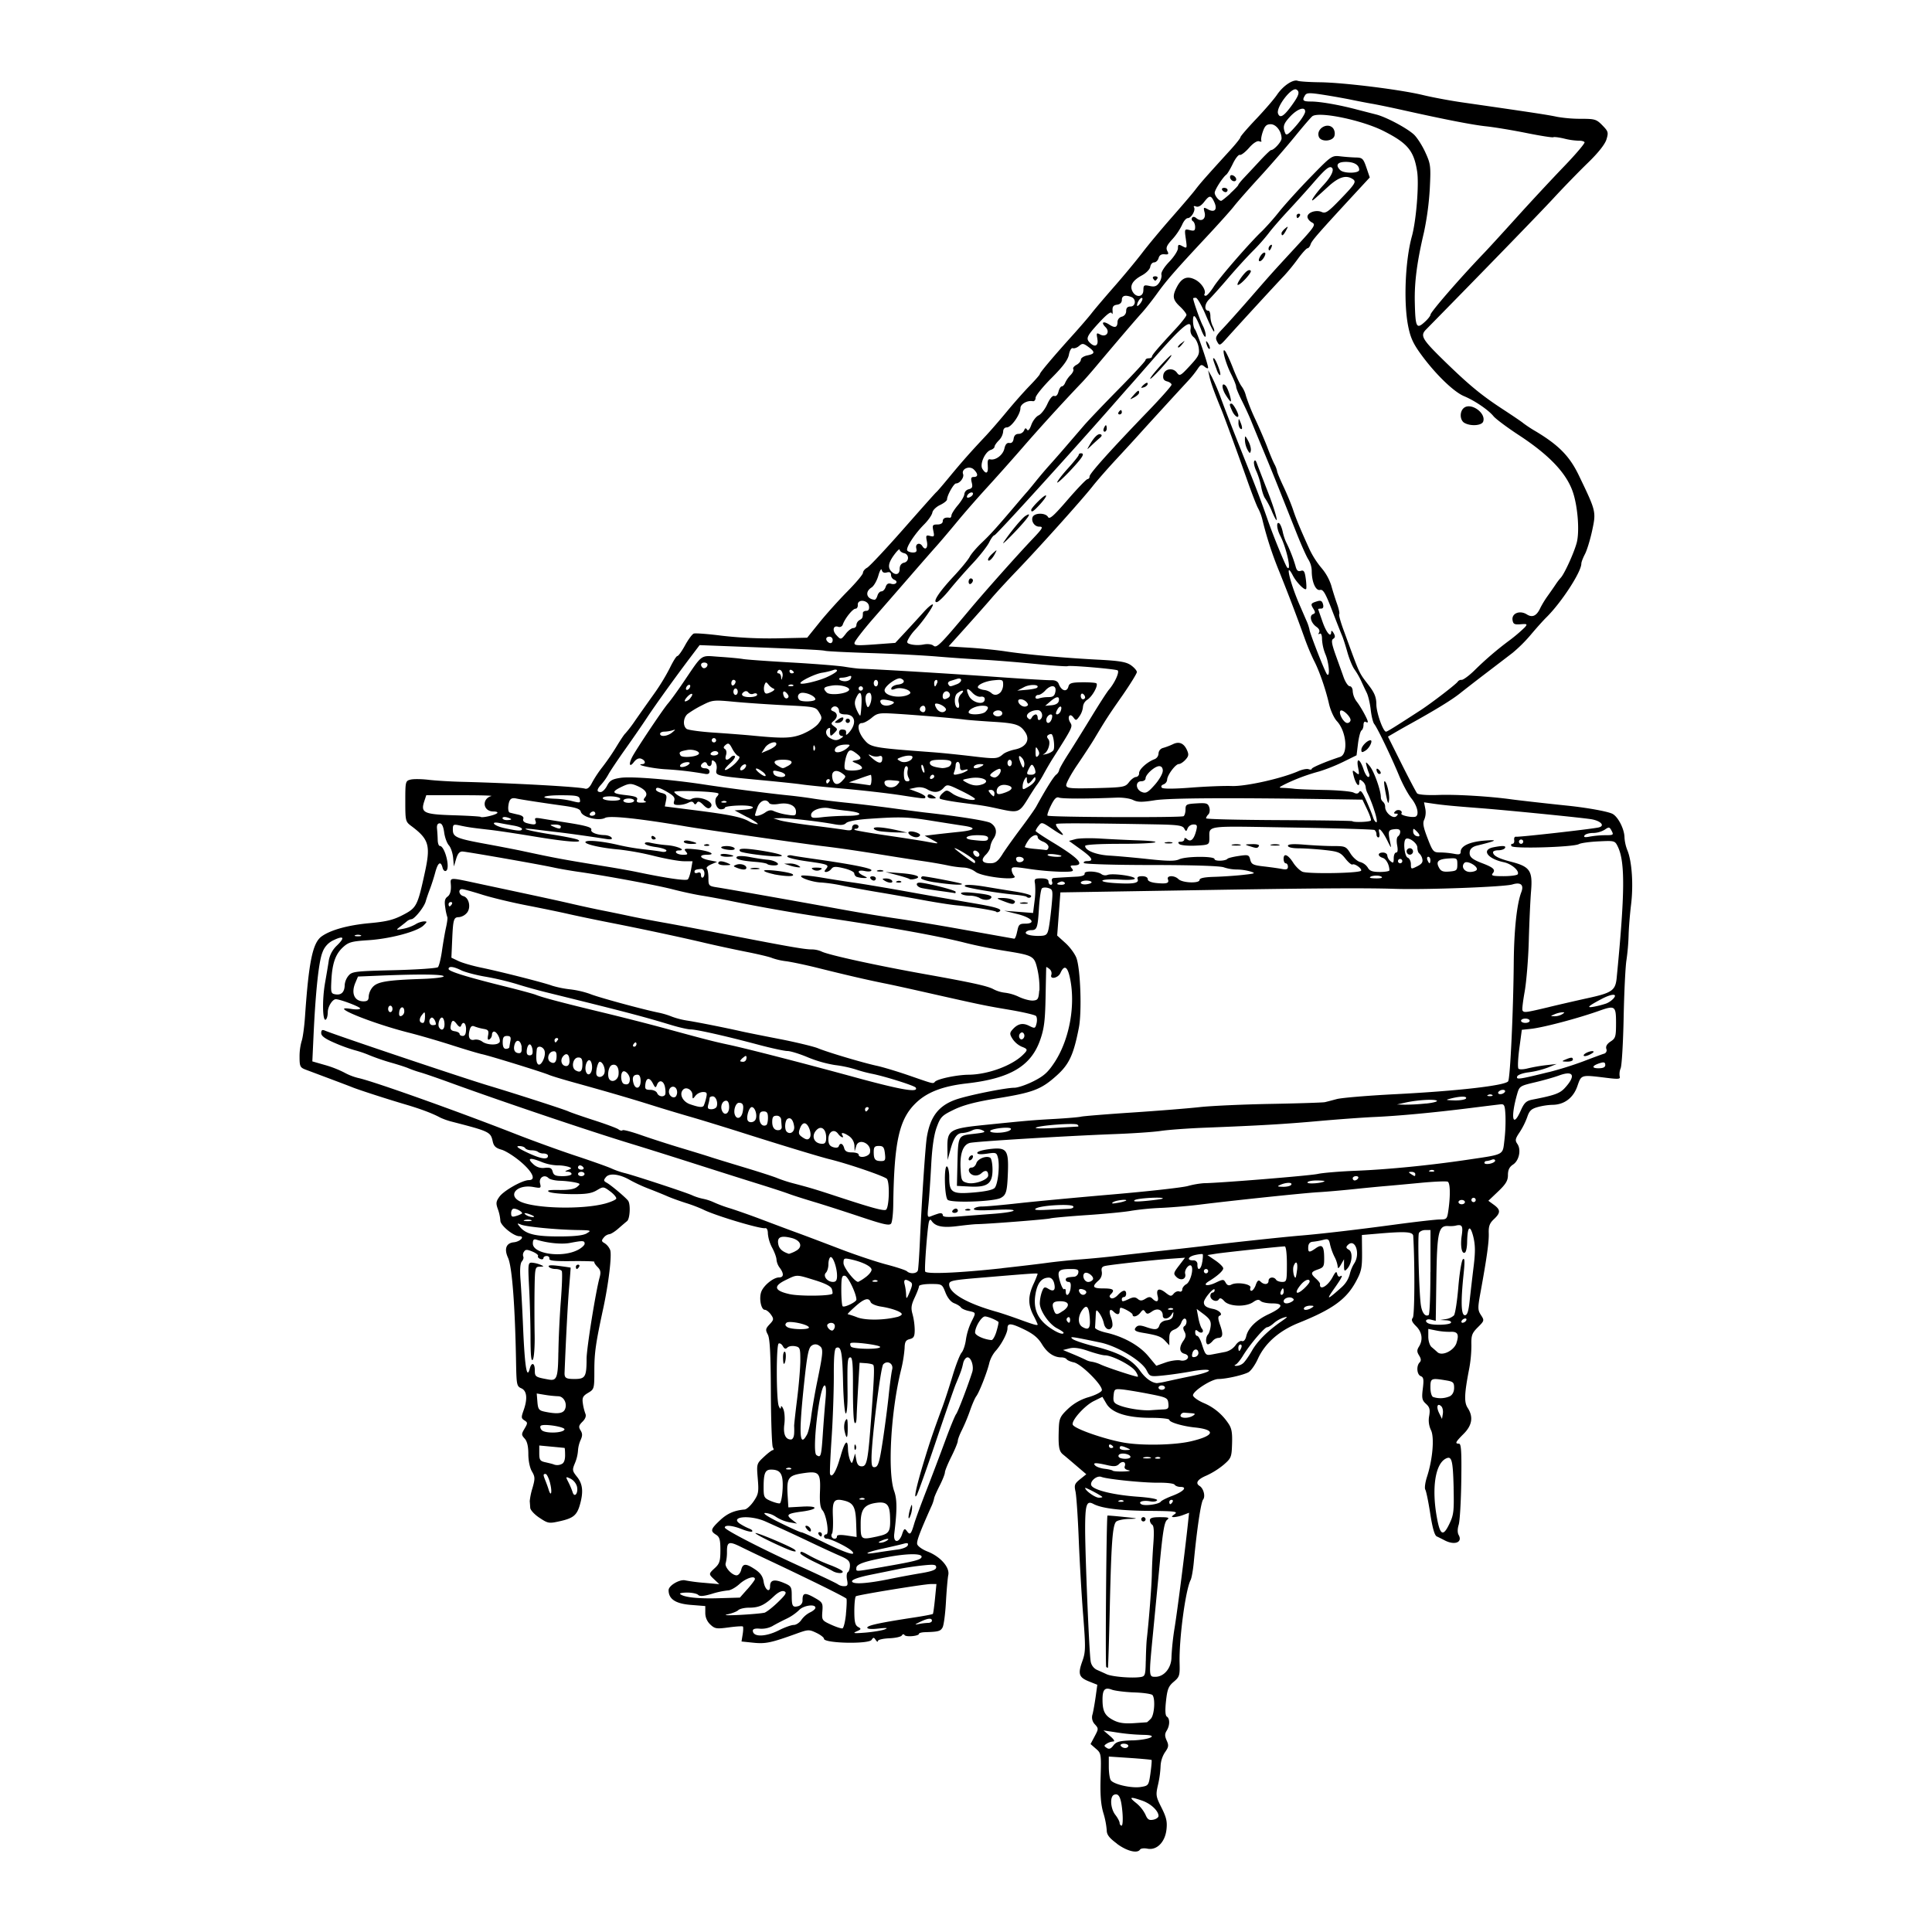 <svg id="Graphic_Element" data-name="Graphic Element" xmlns="http://www.w3.org/2000/svg" viewBox="0 0 1200 1200"><title>job676-189-v [Converted]</title><g id="g4140"><path id="path7989" d="M693.77,1145.13c-4.88-3.62-6.36-5.57-6.36-8.37a51.1,51.1,0,0,0-2.13-10.8c-1.53-5.18-2-11.25-1.67-22,.43-14.45.35-15-2.9-17.78l-3.35-2.92,2.55-4.79c2.45-4.59,2.46-4.89.17-7.42a6.19,6.19,0,0,1-1.46-6.37c.51-2.05,1.38-7,1.94-11l1-7.24-5-2c-6.43-2.53-7.17-4.65-4.34-12.52,2.1-5.84,2.15-8.29.54-28.91-1-12.39-2.21-33.69-2.75-47.33s-1.45-26.82-2-29.3c-.89-3.95-.54-4.88,2.85-7.6l3.86-3.1-6-5.13c-3.28-2.82-7.09-6.05-8.48-7.17-2.58-2.09-3-5.09-2.58-16.6.24-5.77.93-7.19,5.66-11.69a31.35,31.35,0,0,1,12.82-7.29c4.09-1.19,7.78-3.06,8.2-4.15,1-2.75-12.63-16.48-17.39-17.46-2-.42-4-1.28-4.43-1.93s-1.87-1.16-3.26-1.16c-4.67,0-8.83-2.83-12.13-8.26-2.39-3.94-5.41-6.41-11.23-9.21-8.14-3.91-10.14-4-10.14-.48,0,2.81-3.77,10-7.35,13.93a19.44,19.44,0,0,0-3.91,7.37c-1.2,5.41-6.22,18.28-8.11,20.77-.84,1.11-2.6,5.15-3.92,9a115.35,115.35,0,0,1-5,12c-1.42,2.77-2.57,5.83-2.57,6.8s-1.81,5.35-4,9.73-4,8.79-4,9.79-1.51,4.79-3.35,8.41-3.35,7.11-3.35,7.73a24.53,24.53,0,0,1-1.9,5.37c-7,15.72-9,21-8.62,23,.26,1.27,3.11,3.34,6.39,4.62,8,3.11,13.91,9.8,12.93,14.56-.4,2-1.06,9.52-1.46,16.8s-1.33,14.37-2.07,15.75c-1.29,2.4-2.55,2.75-11,3-2,.07-3.69.52-3.69,1,0,1.43-8.1,2.16-8.94.8-.46-.75-1.15-.66-1.68.21s-4,1.61-7.88,1.78-7,.92-7,1.68-.62.48-1.34-.62c-1.14-1.73-1.5-1.74-2.55-.1-1.8,2.79-29.6,2.18-29.6-.66,0-.79-2.13-2.44-4.73-3.68-4.52-2.16-5.09-2.13-12.4.51-15.68,5.67-19.17,6.4-26.66,5.63l-7.43-.77.71-4.37c.39-2.4.46-4.62.14-4.93s-4.29-.06-8.84.56c-7.52,1-8.56.86-11.39-1.8a9.82,9.82,0,0,1-3.12-7.2v-4.27l-9-.72c-9.49-.76-13.79-3.62-13.79-9.14,0-2.93,7.09-7,10.45-6.07a108.24,108.24,0,0,0,11.66,1.5l9.38.84-3-2.82c-3.75-3.51-3.74-3.52.33-7.3,2.85-2.63,3.35-4.3,3.35-11,0-6.45-.49-8.21-2.68-9.58-3.71-2.32-3.41-3.47,2.35-8.9,4.55-4.3,8.89-6.21,15.37-6.78,1.26-.12,3.79-2.41,5.62-5.1,3-4.41,3.25-5.81,2.55-14.09-.76-9.13-.73-9.24,3.76-13.45,2.49-2.34,5-4.25,5.62-4.25s.59-.76,0-1.68-1.16-16.34-1.24-34.26c-.11-24.06-.6-33.43-1.9-35.85-1.55-2.9-1.42-3.64,1.13-6.36s2.73-3.31.83-6c-1.14-1.62-2.87-3-3.84-3-2.31,0-3.7-7.18-2.17-11.22s7.62-8.88,11-8.88c3,0,3.16-2.37.45-6a10.14,10.14,0,0,1-2-5c0-1.33-1.2-4.68-2.68-7.43a23.23,23.23,0,0,1-2.68-8.76c0-2.31-.65-3.63-1.67-3.41-2.95.62-31.42-7.93-38.54-11.58a94.29,94.29,0,0,0-10.72-4.06c-4.05-1.29-9.18-3.15-11.39-4.13s-7.34-3.07-11.4-4.63a98.52,98.52,0,0,1-11.68-5.35c-6.58-3.84-12.9-4.66-15.14-2-1.61,1.94-1.55,2.42.5,3.56,2.71,1.52,11.77,9.15,13.24,11.15,1.61,2.21,1.15,11.19-.65,12.65-.92.74-3.43,2.88-5.56,4.74s-4.62,3.39-5.53,3.39a5.75,5.75,0,0,0-3.43,2.14c-1.5,1.81-1.41,2.35.58,3.46a9.27,9.27,0,0,1,3.44,4.23c1.15,3.08-.95,20.68-4.34,36.41-4.63,21.45-5.48,27.37-5.49,38.42,0,11.36-.1,11.65-3.88,13.89-3.24,1.91-3.77,3-3.27,6.48a31.74,31.74,0,0,0,1.58,6.45c.63,1.46,0,3.21-1.82,5-2.32,2.32-2.52,3.22-1.18,5.37,1.25,2,1.25,3.36,0,6.08a19.45,19.45,0,0,0-1.6,6.64,24.9,24.9,0,0,1-1.89,7.64c-1.76,4.23-1.67,4.79,1.34,8.54,3.49,4.36,4,9.21,1.83,17-1.88,6.77-4.08,8.62-12.45,10.5-6.86,1.53-7.39,1.45-12.73-2.09-3.07-2-5.66-4.82-5.75-6.2s-.23-3.26-.31-4.18a41.88,41.88,0,0,1,1.72-8.17c1.65-5.78,1.61-6.91-.36-10.26-1.32-2.22-2.23-6.65-2.23-10.82,0-4.75-.74-7.88-2.26-9.56-2.11-2.33-2.11-2.78-.09-6.2s2-3.8-.08-5.12-2-2-.58-6.07c2.64-7.32,2.16-12.31-1.34-13.85-2.83-1.24-3-2.2-3.26-15.39-.63-36-2.48-60.18-5-65.68s-1.21-9.16,3.59-9.63c4-.4,7.12-3.77,3.46-3.77s-11.82-6.74-11.82-9.67a26.48,26.48,0,0,0-1.54-7.14c-1.32-3.63-1.17-4.79,1-7.78,2.74-3.78,14.25-10.26,18.23-10.26,4.64,0,2.44-5-5-11.34-4.06-3.46-9.45-6.87-12-7.57-3.52-1-4.78-2.16-5.44-5.16-1.29-5.86-2-6.19-25.19-12.18a42.27,42.27,0,0,1-7.37-2.57c-4.64-2.53-11.9-5.28-21.06-8-10.95-3.2-29.65-9.24-33.51-10.82-1.47-.6-7.81-3-14.07-5.35l-15.08-5.66c-3.32-1.27-3.69-2.05-3.69-7.86a35.43,35.43,0,0,1,1.28-9.82c.71-1.85,1.65-8.68,2.1-15.17,2.35-34.24,4.76-45.87,10.34-49.88s16.44-7,29.7-8.21c10.49-.95,14.83-2,20.77-5.1,8.5-4.42,9.09-5.55,13.59-26.18,3.73-17.07,2.63-20.86-8.42-29.1-3.56-2.66-3.68-3.16-3.68-15.36s.09-12.63,3.27-13.43c1.8-.45,6.78-.4,11.06.11s13.51,1.08,20.52,1.26c31,.76,72.77,3.06,76.66,4.22,1.58.47,3-.67,4.52-3.75a72.48,72.48,0,0,1,6.51-9.78,145.71,145.71,0,0,0,8.72-12.74c2.45-4.05,4.89-7.67,5.41-8a77.77,77.77,0,0,0,6.1-8c2.83-4.05,8-11.38,11.5-16.27A131.3,131.3,0,0,0,416,415c2-4.13,4.08-7.52,4.72-7.52s2.78-3,4.76-6.62,4.42-6.94,5.41-7.32,8.9.22,17.58,1.33a261.53,261.53,0,0,0,34.34,1.62l18.55-.4,7.56-9.38c4.15-5.16,11.94-13.83,17.3-19.26S536,356.8,536,355.81s1.17-2.43,2.59-3.19,11.49-11.49,22.37-23.84S581.1,306,581.59,305.66s4.12-4.59,8.07-9.38c7.68-9.31,13.31-15.68,22.22-25.13,3.06-3.25,9.09-10.19,13.4-15.42s10.71-12.46,14.21-16.06,6.37-6.89,6.37-7.32c0-.91,8.81-11.34,20.63-24.42,4.5-5,9.69-11,11.53-13.39s8.21-9.88,14.14-16.64,13.76-16.22,17.4-21,11.76-14.51,18-21.61,12.92-14.88,14.77-17.31c3.14-4.14,6.31-7.75,21.91-24.88,3.43-3.76,6.23-7.31,6.23-7.89s4.38-5.65,9.72-11.28,11.2-12.41,13-15.1c3.75-5.56,10-9.74,12.88-8.63,1.07.41,7.23.81,13.67.89,14.8.18,49.94,4.54,64,7.93,5.9,1.43,17,3.51,24.79,4.62,43.78,6.31,53.47,7.78,58.57,8.92A87.48,87.48,0,0,0,982,73.79c8.59,0,9.61.31,13.27,4.06s3.86,4.41,2.51,8.81c-.94,3-5.09,8.26-11.52,14.49-5.53,5.36-15.08,15.18-21.22,21.83-8.73,9.45-44.11,45.9-79.3,81.7-3.76,3.82-2.49,6,11,19.19,15.54,15.16,23.3,21.57,36.58,30.25,6.63,4.33,12.36,8.23,12.73,8.66a82.26,82.26,0,0,0,8,5.24c14.28,8.62,20.89,15.4,26.62,27.3,10.72,22.26,10.77,22.45,8.26,34.18-1.22,5.68-3.23,12.27-4.47,14.63s-2.26,5-2.26,5.94c0,5.15-12.31,24.08-21.68,33.35-2,1.95-6.34,6.82-9.7,10.81a92,92,0,0,1-11.34,11.28c-2.87,2.21-10.14,7.77-16.15,12.35s-13.46,10.36-16.57,12.84c-5,4-15.05,10.17-31.11,19.07-3,1.64-7.21,4.05-9.46,5.37l-4.1,2.39,8.44,16.88c4.64,9.28,9,17.54,9.65,18.34s5.83,1.3,13.75,1c10.86-.37,31.65.9,44.71,2.72,3.82.54,22.47,2.66,35.52,4,11.8,1.25,23.95,3.45,27.16,4.91,3.59,1.64,7.69,9.6,7.69,14.93a26.08,26.08,0,0,0,1.83,7.93c2.79,6.87,3.76,21.36,2.24,33.67-.74,6.08-1.43,14.68-1.53,19.1a137.59,137.59,0,0,1-1.34,15.41c-.65,4.06-1.42,20-1.73,35.52s-1.14,29.65-1.84,31.5a9.65,9.65,0,0,0-.61,5.23c.55,1.57-.81,1.71-7.9.83-16.35-2-15.86-2.16-18.42,5.19s-8.26,11.53-15.58,11.54a40.6,40.6,0,0,0-9,1.38c-4,1.11-5.24,2.3-6.53,6.2a46.39,46.39,0,0,1-4.76,9.5c-2.7,4-2.9,5-1.4,7.16,2.52,3.6,1.13,10.37-2.64,12.84-2.29,1.5-3.19,3.33-3.19,6.51,0,3.49-1.27,5.62-6.08,10.21l-6.08,5.79,3.4,2.48c4.27,3.11,4.28,5,0,9-2.61,2.45-3.31,4.36-3.16,8.61.19,5.38-1.14,15-5.07,36.54-1.83,10-1.81,11.25.23,14.37,2.17,3.32,2.12,3.53-1.94,7.58-3.65,3.65-4.15,5-4,11.09a81.56,81.56,0,0,1-1.3,14.29c-3.1,15.95-3.32,21.18-1,24.7,3.61,5.52,2.79,10.8-2.5,16.09-5.11,5.12-5.59,6.12-2.93,6.12,1.4,0,1.7,4.76,1.45,23.12-.18,12.72-.9,25-1.61,27.25-.8,2.58-.81,5,0,6.38,2.55,4.55-2.51,6.51-8.62,3.35-1.65-.85-3.9-2-5-2.49-1.35-.63-2.68-5.26-4.06-14.19-1.13-7.3-2.5-14-3.06-14.88s-.07-4.51,1.07-8c3.53-10.86,4.68-24.57,2.43-29a14.18,14.18,0,0,1-1.09-8.77c.67-4,.29-5.46-2-7.52-2.43-2.2-2.7-3.5-1.95-9.46.7-5.63.46-7.07-1.28-7.73-2.43-.94-2.87-6.34-.69-8.53,1-1,.95-2.25-.32-4.28-1.43-2.28-1.45-3.37-.11-5.51,2.63-4.21,2-9-1.81-12.74-2.6-2.6-3.1-3.91-2-5.22s1.34-32,.26-50.74c-.15-2.66-4.54-3-21.84-1.5l-10.06.85L846,778c.06,9.58-.41,11.74-3.89,18.14-5.95,10.94-14.53,17.12-35.51,25.55-12.15,4.89-20.94,12.65-25.34,22.39-1.71,3.77-4.38,7.51-5.94,8.31-3.57,1.82-13.75,4.09-18.52,4.14-4.25,0-15.81,7.43-15.81,10.11,0,1,2.86,3.12,6.35,4.67a34.27,34.27,0,0,1,15.43,12.55c2.2,3.08,2.7,5.63,2.49,12.74-.25,8.44-.51,9.09-5.23,13.19a48.53,48.53,0,0,1-10.66,6.7c-5.57,2.34-7.13,4.7-4.27,6.47,2.46,1.52,3.73,6.51,2.16,8.45-1.35,1.68-3.89,18.76-5.8,39.08-.45,4.79-1.33,9.68-1.94,10.87-3.21,6.23-7.26,36.83-6.85,51.69.21,7.61-.08,8.53-3.64,11.53-3.27,2.75-4,4.61-4.81,12-.63,5.87-.45,9,.55,9.65,1.94,1.2,1.88,5.51-.13,8.72-1.24,2-1.23,3.36,0,6.11,1.39,3,1.23,4.11-1.08,7.35a17.24,17.24,0,0,0-2.7,8.5,64.6,64.6,0,0,1-1.58,11.59c-1.5,6.47-1.37,7.3,2.17,14.29,3,6,3.63,8.6,3.06,13.63-.88,7.82-6.06,13-11.85,11.82-2.07-.41-4.11-.16-4.56.55-1.62,2.62-8.18,1-14.38-3.62Zm3.39-19.54c-.79-9.08-2.17-12-5.16-10.84-2.77,1.07-2.31,8.57.77,12.51,1.44,1.84,2.63,4.11,2.65,5s.58,1.67,1.24,1.67.89-3.74.5-8.37Zm22.42,2.33c0-3.15-4.78-7.64-10.12-9.5-7.62-2.65-8.54-2.3-3.8,1.44a21.89,21.89,0,0,1,5.77,7.16c1.29,3.1,2.25,3.74,4.87,3.23C718.1,1129.91,719.58,1128.86,719.58,1127.92Zm-5-26.62c.6-4.31.9-8,.67-8.17s-6.3-.74-13.48-1.23l-13.07-.88,0,6.39c0,3.52.54,7.23,1.19,8.24,1.66,2.63,12.94,5.2,18.7,4.27,4.79-.78,4.89-.92,6-8.62ZM703.42,1081c10.56-.37,16.74-3.24,7.38-3.43a128.41,128.41,0,0,1-18.7-1.76l-6.7-1,4,3.42c2.55,2.17,3.29,3.43,2,3.44a9.1,9.1,0,0,0-4,1.35c-1.79,1.17-1.79,1.47,0,2.63,1.48,1,2.58.55,4.16-1.53,1.79-2.35,3.8-2.88,11.85-3.16Zm-2.61,3.38c0-.74-1.24-1.34-2.76-1.34s-2.39.6-1.93,1.34a3.55,3.55,0,0,0,2.76,1.34c1.06,0,1.93-.6,1.93-1.34Zm11.63-14.66a27.45,27.45,0,0,0,2.35-2.19c2.17-2.17,2.91-12.16,1.08-14.65-.54-.74-5.62-1.49-11.29-1.68s-12-1-14-1.72c-4.47-1.7-5.88,0-5.78,6.76s1.52,9.46,6.67,12.15c3.38,1.77,6.75,2.28,12.65,1.91C708.58,1070,712.31,1069.75,712.44,1069.71Zm-.75-38.1c.08-5.26.36-11.37.61-13.58,1.4-12.29,3-33.22,3.13-40.21.06-4.43.48-12.94.93-18.93.56-7.35.34-11.19-.66-11.81a3.68,3.68,0,0,1-1.49-2.85c0-1.42,1.7-1.92,6.37-1.89,5.25,0,6,.33,4.29,1.68s-2.67,7.73-4.47,26.43c-1.31,13.63-3.24,33.54-4.27,44.23-2.61,27-2.62,26.8,1.5,26.8,5.48,0,10-5.56,10-12.34a162.82,162.82,0,0,1,2-18.49c1.82-11.35,6.44-47.62,8.25-64.68l.68-6.38L735,940.94a20.8,20.8,0,0,1-5.75,1.36c-1.83,0-1.77-.3.38-1.87s.26-1.87-15.5-2c-18.21-.12-29.84-1.55-35-4.31-4.25-2.28-5.11.31-5.13,15.52,0,15.85,2.46,75.93,3.39,81.88a7.1,7.1,0,0,0,3.64,5.52c1.65.75,4.51,2,6.35,2.87,3.49,1.56,15.9,2.57,21.11,1.72,2.78-.45,3-1.23,3.17-10.05Zm-24.6,3.75c-.64-.64.13-93.27.78-94,.12-.12,4.74.25,10.26.83,9,.94,9.35,1.06,3.18,1.23-3.78.1-7.47.93-8.21,1.86C691,948,690.21,959,689.31,998.59c-.46,20.27-1,37-1.14,37.2s-.66,0-1.08-.43Zm21.76-91.72a1.34,1.34,0,1,1,1.34,1.34A1.35,1.35,0,0,1,708.85,943.64Zm-225.17,69c3.64-1.85,7.83-3.36,9.31-3.36s3.62-1.41,4.75-3.14a15.11,15.11,0,0,1,5.4-4.66c1.83-.84,3.33-2.14,3.33-2.89,0-2.54-7.57-1.43-10.18,1.49a30.32,30.32,0,0,1-7.92,5.4c-2.94,1.41-6.86,3.46-8.71,4.56a14.62,14.62,0,0,1-7.7,1.56c-2.77-.28-4.36.16-4.36,1.19,0,4.11,7.81,4,16.08-.15Zm66-.67c2.18-.91,1.05-1-4-.46-4.44.5-7,.29-7-.57,0-1.37,7.9-3.08,29.2-6.32,6.1-.93,11.3-1.92,11.54-2.2s.84-4.58,1.33-9.55l.89-9h-3.49c-4.08,0-45,6.68-46.51,7.58-.55.34-1,4.47-1,9.19,0,6.76.5,8.84,2.35,9.88,2.12,1.19,2,1.46-1,2.78-2.67,1.16-1.53,1.31,5.68.72C542.57,1013.6,548,1012.7,549.67,1012Zm-24.26-9.49c.47-4.74.62-9,.32-9.51-.51-.87-21.36-11.2-47.41-23.48-7-3.3-15.05-7.16-17.88-8.57-7.63-3.8-8.92-3.41-8.92,2.68a28.08,28.08,0,0,1-.78,7.27c-.89,2.32,3.82,7.59,6.78,7.59,1.09,0,2.36-1.51,2.83-3.35,1-4.15,2.9-4.21,8.73-.29,3.26,2.2,4.74,4.35,5.22,7.6.75,5,4,7.34,4,2.81,0-3.9,2.6-4.55,8.45-2.1,4.63,1.93,5,2.45,5,7.86,0,6.68.53,7.53,4.1,6.6a3.6,3.6,0,0,0,2.61-3.8c0-4.52,1.49-4.8,7.43-1.43,5,2.82,5.27,3.32,4.88,8.53-.4,5.36-.23,5.63,5.36,8.19,3.18,1.46,6.38,2.5,7.12,2.32s1.72-4.19,2.19-8.92ZM576.5,1008c1.29,0,2.34-.62,2.34-1.36,0-1.84-2.6-1.58-7.37.75-3.55,1.73-3.63,1.89-.67,1.3a37.7,37.7,0,0,1,5.7-.69Zm-101.8-6.26c1.32-.37,5.14-3.34,8.49-6.59,5-4.82,5.68-6.08,3.87-6.77-1.43-.55-3.72.57-6.48,3.18-5.79,5.48-9.19,7-15.3,7-2.85,0-5.88.7-6.73,1.54s-3.83,2-6.63,2.58c-3.06.62,0,.76,7.64.37,7-.37,13.81-1,15.14-1.35Zm-10.5-14.65c2.54-2.88,4.65-5.69,4.68-6.25.14-2.44-5.52-.65-9.54,3-2.42,2.21-5.66,4-7.21,4a51.66,51.66,0,0,0-9.92,2.11c-5.07,1.51-7.52,1.7-8.55.67-.8-.79-3.84-1.44-6.76-1.44s-4.95.37-4.49.83c2,2.05,10.76,3.05,23.41,2.69l13.74-.4,4.64-5.25Zm61.91-5.86c-.43-2.18-.21-4.33.51-4.77s1.29-2.29,1.29-4.12c0-2.65-1.19-3.83-5.89-5.85-3.24-1.39-11.23-5.06-17.76-8.17-11.64-5.54-16.45-7.76-28.71-13.26-9.67-4.35-22.9-3.09-15.74,1.5a36.89,36.89,0,0,0,5.64,2.92c1.39.51,2.17,1.3,1.73,1.74s-3.26-.17-6.25-1.37c-5.9-2.36-10.75-2.84-10.75-1.07,0,1.49,24.2,13.9,48.92,25.09,11,5,20.67,9.6,21.37,10.21a6.85,6.85,0,0,0,3.86,1.12c2.14,0,2.44-.67,1.78-4Zm-8.92-5.43c-1.11-.66-6.08-3.15-11.06-5.54s-9-4.83-9-5.42c0-1.58.72-1.38,6.21,1.7A106.51,106.51,0,0,0,515.38,972c3.92,1.46,7.47,3.22,7.9,3.91,1,1.58-3.4,1.51-6.09-.1ZM489,962.18c-8.45-3.5-20.27-9.44-19.77-9.94.66-.66,22.56,8.6,24.4,10.32,1.68,1.56-.32,1.4-4.63-.38Zm63.67,18.55c5.16-1.06,13.75-2.66,19.1-3.55,7.15-1.19,9.71-2.16,9.71-3.68,0-1.73-1.34-1.92-8.37-1.18-4.61.48-11.09,1.44-14.41,2.13s-11.31,2.32-17.76,3.62c-7.43,1.5-11.73,3-11.73,4.08C529.25,984.22,538.5,983.66,552.71,980.73Zm-3.57-7.62c19-3.29,22.85-4.28,23.31-6,.62-2.32-8.49-2.32-21.05,0-14.59,2.69-19.47,4.41-19.47,6.86,0,2.29-1.36,2.36,17.21-.85Zm-20.22-9.89c-2.3-2.3-12.94-7.52-15.33-7.52a1.6,1.6,0,0,1-1.76-1.34,1.39,1.39,0,0,1,1.42-1.34c2,0,.1-12.15-2.35-14.95-1.4-1.6-1.83-4.9-1.55-11.8.46-11.27-.64-12.6-9.42-11.38-10.51,1.47-11.4,2.7-10.63,14.77l.41,6.61,8.55-.48c10.3-.59,10.25,1.69-.06,3.06-9.17,1.22-10.16,2-6.32,5l3.2,2.48-4.7-.8a24.41,24.41,0,0,1-8.32-3.34,13.78,13.78,0,0,0-6.7-2.46c-1.95,0,1.32,2.25,9,6,6.63,3.27,12.66,6,13.4,6s7.39,3,14.76,6.61c13.64,6.64,20.14,8.56,16.42,4.84ZM508.48,953c-.46-.73-.19-1.34.59-1.34a1.39,1.39,0,0,1,1.42,1.34c0,.74-.27,1.34-.59,1.34S508.93,953.76,508.48,953Zm-7.35-3.32c-1.05-1.27-1.15-2-.27-2,1.62,0,3.51,2.54,2.58,3.47-.33.34-1.37-.3-2.31-1.43Zm56.16,12.82c3.32-.44,6.2-1.61,6.55-2.66.46-1.41-.18-1.66-2.58-1-1.75.49-7.38,1.81-12.5,2.92-11,2.38-13.7,4.09-4.09,2.56,3.68-.58,9.36-1.41,12.62-1.84ZM550.7,957c2.45-1.58.33-1.58-3.35,0-1.77.76-2,1.18-.67,1.23a8.26,8.26,0,0,0,4-1.23Zm9.6-4.07c1.27-3.65,1.59-3.84,3.08-1.81,1.87,2.56,2.53,1.84,4.48-4.84.76-2.58,4.19-11.93,7.63-20.77s8.69-22.72,11.67-30.83,6-15.49,6.74-16.4c1.1-1.38,7.32-17.66,10-26.13,1.1-3.5-.7-9.07-2.92-9.07-1.08,0-2.32,1.66-2.76,3.68-.79,3.66-1.39,5.34-4.62,13.07-.92,2.21-6.45,18.13-12.27,35.38s-11.2,32.32-11.95,33.51c-2.12,3.36-.29-5.27,4.38-20.64,3.88-12.79,5.89-18.7,11.72-34.51,1.43-3.87,4.22-12.47,6.21-19.1s4.49-13.07,5.56-14.3,2.28-4.86,2.69-8.05a40,40,0,0,1,3.24-10.77c3.16-6.31,3.22-6-1.52-7.09-2.2-.48-4.37-1.47-4.82-2.19s-2.31-1.89-4.14-2.59c-2.08-.79-4.13-3.28-5.44-6.62-2.09-5.31-2.15-5.35-9.27-5.35-3.94,0-7.17.61-7.17,1.35s-1.2,3.92-2.68,7.06c-2.17,4.63-2.42,6.56-1.34,10.36a42.07,42.07,0,0,1,1.34,9.67c0,4.11-.55,5.15-3.08,5.79s-3.1,1.73-3.2,5.72a83.31,83.31,0,0,1-2.26,13.66c-6.29,25.59-8.4,63.12-4.22,75,1.86,5.26,1.87,11.74.06,26.56-.7,5.75,2.9,6,4.88.28Zm4-10.67a24.12,24.12,0,0,1,1.11-5.36c.86-2.69,1.08-2.83,1.11-.67a15.57,15.57,0,0,1-1.11,5.36C564.74,943.27,564.3,943.53,564.33,942.3Zm-44.46,12c0-.93,2.12-1.1,6.11-.51l6.11.92-.3-9c-.31-9.56-1.71-12.18-7.32-13.58-6.41-1.61-7.56,0-7.11,9.86.23,5,0,9.71-.51,10.53a2,2,0,0,0,1.9,3.2,1.3,1.3,0,0,0,1.12-1.42Zm25.27,0c7.39-1.59,8.09-2.74,7.7-12.66-.29-7.22-2.26-9.08-8.67-8.14-7.33,1.07-9.56,4.07-9.56,12.83,0,10.28-.05,10.24,10.53,8Zm357.77-30.07c-.44-17.53-1.17-20.19-5-18.15-6.46,3.46-8.69,18.41-5.42,36.43,2,11.17,3.86,12.15,7.72,4.15,2.77-5.72,3-7.94,2.68-22.43ZM721,932.67c.43-.65,3.72-2.3,7.32-3.66,6.89-2.62,9.41-5.47,4.83-5.47-1.49,0-3.09-.62-3.56-1.37s-4.87-1.3-9.79-1.23c-9.3.13-31.92-2.15-35.7-3.6-3.09-1.18-7.89,3.37-6,5.67,2.34,2.81,14.32,5.6,28.35,6.61,7.93.57,12.73,1.45,12.24,2.24s-2.36,1-4.25.65c-4.4-.84-7.93.32-5.52,1.81C711,935.56,719.92,934.33,721,932.67ZM486.1,924.8c.44-9.28-1.19-12-7.22-12-3.62,0-4.58,2.29-4.58,10.9,0,6.23.28,6.78,4.36,8.55,2.39,1,5,1.71,5.69,1.5s1.53-4.24,1.75-9Zm242.19,8.12c.45-.74.19-1.34-.59-1.34a1.38,1.38,0,0,0-1.42,1.34c0,.73.26,1.34.59,1.34S727.83,933.65,728.29,932.92Zm-30.52-.81a2.7,2.7,0,0,0-2.57-.11c-1.07.43-.75.75.81.81s2.2-.26,1.76-.7Zm-160.84-1.34a2.67,2.67,0,0,0-2.57-.11c-1.07.43-.75.75.81.81S537.38,931.21,536.93,930.77Zm147.69-1.06c-1.3-1.22-10.61-6.08-10.61-5.53,0,1.64,6.2,6.06,8.51,6.06C684,930.24,684.92,930,684.62,929.71Zm-326.28-6.48a8.19,8.19,0,0,0-4-4.81c-3.07-1.4-3.1-1.34-1.31,2.18a47.35,47.35,0,0,1,2.62,6.18C356.84,930.66,359.36,927.32,358.34,923.23ZM341.65,921c-.82-3-2.06-5.5-2.77-5.5-1.6,0-1.6.44-.06,4.3.68,1.69,1.6,4.22,2,5.61,1.57,4.89,2.25,1,.79-4.41Zm180.19-15.56c2.68-9.91,4.69-12.31,4.83-5.76a23.13,23.13,0,0,0,1.26,7.11c1.11,2.55,1.22,2.51,2.2-.67l1-3.35.74,4c.52,2.88,1.49,4,3.4,4,3.23,0,3.89-3.49,5.94-31.49,1.82-24.92,2-30.67,1.13-31.57-.4-.4-2.46-.85-4.58-1l-3.85-.27-.84,14.07c-.46,7.74-.92,16.49-1,19.44-.12,3.37-.6,4.71-1.29,3.62s-1-10.45-1-21.11c.08-14.67-.29-19.37-1.56-19.37-1.86,0-2,2.33-1.79,21.78.1,7.28-.38,13.07-1.07,13.07s-1.45-8.55-1.71-19.1c-.46-19.19-1.17-22.87-4.19-21.7-1.17.45-1.61,5.47-1.56,17.7,0,9.38-.58,26.53-1.36,38.11s-1.22,21.7-1,22.5c1,3.11,3.91-1.54,6.22-10.05Zm8.86-6.8c.06-1.56.38-1.88.81-.81a2.68,2.68,0,0,1-.11,2.57c-.44.44-.76-.35-.7-1.76Zm-6.13-9.89c-.48-2.18-.24-5,.53-6.37,1.11-1.9,1.4-1.09,1.43,4C526.58,893.61,525.84,894.51,524.57,888.74ZM701,913.19c-2-.37-2.85-1.27-2.4-2.45,1-2.71-1.32-3.63-3.56-1.39-1.47,1.48-3.14,1.64-7.14.72-7.36-1.71-9.48-1.64-7.61.23.83.82,3.47,1.73,5.86,2s4.65.8,5,1.17,3.43.59,6.81.49,4.74-.45,3-.78ZM491.36,912a2.71,2.71,0,0,0-2.57-.1c-1.07.43-.75.74.81.81s2.21-.26,1.76-.71Zm56.87-16.62c1.29-8.47,3-21.32,3.74-28.55s1.74-14.53,2.17-16.23c.93-3.68-3-5.91-5.55-3.18-1.62,1.72-7.29,47.29-7.28,58.45,0,4.74.42,5.72,2.29,5.36s2.76-3.55,4.63-15.85ZM348.87,909.32c1.36-.52,2.12-2.45,2.12-5.36,0-2.5-.15-4.58-.33-4.62s-3.8-.4-8-.79l-7.71-.73v4.79c0,4.14.5,4.9,3.69,5.6,2,.45,4.28,1,5,1.26a6.09,6.09,0,0,0,5.25-.15Zm353.28-4.39c0-1.45-4.06-2.61-6.37-1.84-.93.32-1.35,1.12-.93,1.8,1,1.57,7.3,1.6,7.3,0Zm12.43.3a7.77,7.77,0,0,0-4-.05c-1.3.34-.56.64,1.65.67s3.28-.25,2.38-.62Zm6,.07a2.71,2.71,0,0,0-2.57-.1c-1.07.42-.75.74.81.81s2.21-.26,1.76-.71ZM511,891.7c.47-7.18,1.24-17.14,1.71-22.11.56-5.87.38-9.05-.51-9.05-3.17,0-8,41.2-5.12,43.21C509.8,905.63,510.1,904.69,511,891.7Zm189.18,7.71c-3.66-1.57-4.69-1.57-4.69,0,0,.74,1.66,1.3,3.69,1.25C702.4,900.57,702.52,900.43,700.14,899.41Zm-8.71-.59c0-.33-.6-1-1.34-1.42s-1.34-.19-1.34.59a1.38,1.38,0,0,0,1.34,1.42C690.83,899.41,691.43,899.14,691.43,898.82Zm48.25-3.6c14.79-3.48,15.8-7.22,2.31-8.61-7.52-.77-15.71-3.21-15.71-4.68,0-.72-4.94-1.28-11.24-1.28-14.84,0-24.46-3-27.86-8.8l-2.5-4.25-5.34,2.64c-5.66,2.8-13.94,12-13.09,14.61s21,9.48,32.55,11.32,31,1.37,40.88-.95Zm-246.46-4.86a44.36,44.36,0,0,0,0-4.61c-.08-.51.75-8,1.84-16.75s2-19.53,2-24c0-7.66-.21-8.26-3.27-8.85-1.8-.34-3.95,0-4.77.85-1.09,1.08-1.86.83-2.84-.9-.73-1.3-1.9-2-2.59-1.59-1.57,1-1.5,35.15.08,38.81.8,1.86,1.21,2.07,1.33.67.1-1.13.78-.54,1.55,1.34s1,6,.58,9.25c-.81,6.08.67,9.52,4.08,9.52,1.08,0,1.91-1.53,2-3.69ZM486.36,843c0-2.26.53-3.78,1.16-3.38,1.08.66.49,7.48-.64,7.48C486.6,847.14,486.36,845.29,486.36,843Zm14.9,48c.88-1.64,2-6.61,2.56-11.06s2.19-14.12,3.7-21.49c3.92-19.14,4-20.9,1.29-22.63a3.8,3.8,0,0,0-4.69,0c-1.89,1.2-2.78,5.57-4.61,22.78-3.44,32.3-3,41.2,1.75,32.4ZM350.6,887.87c.52-1.58-12.47-3.69-14.61-2.37-.67.41-.49,1.61.41,2.7,1.91,2.3,13.43,2,14.2-.33ZM741,879.31c1.64-1.06,1.46-1.34-1-1.53l-4.58-.35a2.26,2.26,0,0,0-2.13,1.54c-.67,2,4.76,2.24,7.71.34Zm154.27-5.77c-2.43-2.42-3.35.19-1.44,4.08l1.82,3.7.52-3.17c.29-1.75-.11-3.82-.9-4.61Zm-544.5,2.08c1.86-3.55-.5-8.37-4.11-8.39a68,68,0,0,1-8.18-.86l-5.11-.85.42,5.21c.38,4.57.92,5.32,4.45,6.07,7.52,1.59,11.26,1.24,12.53-1.18Zm371.71-.19c3.08-.12,3.54-.66,3.21-3.77-.37-3.45-1-3.75-12.31-5.95-6.55-1.27-14-2.5-16.61-2.73-4.42-.4-4.72-.17-5.11,3.93-.36,3.7.15,4.59,3.35,5.9,4.79,2,14.65,3.51,19.85,3.09,2.22-.17,5.64-.38,7.62-.47Zm178.1-8.23c1.63-.87,2.6-2.81,2.6-5.19,0-3.35-.6-3.9-5-4.63-9.31-1.54-9.72-1.36-9.72,4.39,0,3,.74,5.55,1.68,5.93a14.48,14.48,0,0,0,10.47-.5Zm-177-5.32c0-.74-.91-1.34-2-1.34s-2,.6-2,1.34.9,1.34,2,1.34S723.6,862.62,723.6,861.88Zm1.65-4c3.15-.73,10.46-2.29,16.25-3.47s10-2.66,9.38-3.28-5.37-.35-10.53.61-13.14,2.12-17.74,2.58c-8.26.82-8.37.78-10.44-3.22-3.09-6-18.24-15.06-28.78-17.25-18.45-3.83-19.15-3.92-17.22-2.21,1,.88,7.23,3,13.87,4.65,15.05,3.8,23,8.09,28,15,3.34,4.7,7.13,7.5,10.54,7.8a50.48,50.48,0,0,0,6.7-1.25Zm-378.4-17.8c.1-8.28.79-22.77,1.53-32.2s1-17.73.56-18.43-2.22-1.27-4-1.27-3.58-.64-4.06-1.41c-.58-1,1.44-1.1,6.29-.49,3.93.51,7.21,1,7.27,1.07s-.36,5.58-.93,12.22c-.81,9.28-2,32.45-2.83,52.94-.13,3.39.83,4,6.17,4,6.71,0,7.48-1.28,7.51-12.6,0-6.36,5.58-41.15,8-50.14,1-3.6.74-4.91-1.28-6.93-1.36-1.36-2.2-2.76-1.86-3.1s-5.89-.54-13.85-.45c-10.93.13-14.39-.24-14.13-1.5.18-.92-.57-1.68-1.68-1.68s-2,.59-2,1.3-.9,1-2,.53-1.71-1.24-1.36-1.81-1.21-1.81-3.48-2.76c-3.41-1.41-4.33-1.39-5.26.12a3.3,3.3,0,0,0-.43,3c.38.62,0,2-.88,3-1.05,1.27-1.32,5.12-.82,11.67.42,5.37,1.12,18.21,1.55,28.53,1.07,25.27,2.36,33.38,4.18,26.42,1.12-4.3,3.14-3.63,3.14,1,0,4.06.3,4.25,8.71,5.77,5,.89,5.72-1.23,5.91-16.83Zm-17.31-9c0-8.47-.42-22.5-.87-31.16-.78-14.85-.68-15.74,1.7-15.65a17.61,17.61,0,0,1,5.21,1.24c2.56,1.1,2.54,1.16-.33,1.25s-3,.54-3.21,14.5c-.1,7.93-.08,20.44.06,27.81s-.37,14.31-1.13,15.42c-1,1.43-1.39-2.43-1.43-13.41Zm28.15-44.22a1.39,1.39,0,0,1,1.42-1.35c.78,0,1.05.61.6,1.35s-1.1,1.34-1.42,1.34S357.69,787.56,357.69,786.83Zm347.56,64.8c-2.34-3.57-14.47-9.85-19-9.85-1.34,0-5.93-1.2-10.2-2.67-5.41-1.87-9-2.36-11.79-1.63l-4,1,5.88,2.44c3.24,1.34,6.93,3,8.21,3.64a10.81,10.81,0,0,0,3.82,1.2,22.62,22.62,0,0,1,5.71,1.85c4.45,2,20.92,7.37,22.69,7.47.57,0,0-1.54-1.29-3.49ZM733.19,845c4.41.86,6.73-3,2.47-4.16-3.21-.84-3.45-4.06-.61-8.11,1.55-2.22,1.72-3.61.67-5.58-.94-1.74-1-2.9-.06-3.45,1.69-1.05,1.76-4.7.09-4.7-.69,0-1.64,1.24-2.13,2.76a7.52,7.52,0,0,1-4.11,4c-2.49,1-3.23,2.21-3.23,5.53v4.31l-2.62-2.81c-2.47-2.65-4.68-3.44-14-5-4.78-.79-5.77-1.72-3.86-3.63,1.08-1.08,2.64-1.08,5.8,0,6,2.1,7.64,1.9,8.59-1.09.49-1.55,2.28-2.77,4.43-3q3.61-.42,4-3.1c.36-2.45.27-2.48-1.06-.33-1.73,2.79-5.34,3.12-5.34.5,0-3.62-3.31-4.94-6.61-2.63-2.58,1.81-3.26,1.85-4.29.3s-1.53-1.45-3,.49c-1.86,2.43-4.85,3.18-4.85,1.22,0-1-5.72-4.24-7.43-4.24-.34,0-.61.91-.61,2,0,2.42-1.56,2.6-3.73.43-2.41-2.41-3.22-.58-1.61,3.64.78,2.07,1.12,4.57.75,5.55-1.2,3.1-4.43,1.92-5.21-1.91a18.69,18.69,0,0,0-2.81-6.37c-2-2.56-2.06-2.45-2.29,2.35-.14,2.76-.31,5.73-.38,6.6s3,2.27,6.77,3.13c10.79,2.43,20.72,7.95,26.28,14.6l5,6,5.68-2c3.13-1.12,7.29-1.72,9.25-1.34Zm38.86,1.81c1.13-.92,3.62-4.44,5.54-7.82,3.45-6.07,9.77-12.36,18.55-18.43,3.85-2.67,4-3,1.17-2.19a18.16,18.16,0,0,0-6.11,3.47c-1.53,1.39-3.39,2.52-4.15,2.52-1.66,0-10.81,10.79-15,17.67-1.65,2.71-3.73,5.23-4.62,5.59s-.84.7.47.76A7.25,7.25,0,0,0,772.05,846.8Zm-27.68-6.27c0-3.07-3-3.12-3.74-.07-.56,2.12-.19,2.71,1.5,2.38a2.67,2.67,0,0,0,2.24-2.31Zm16.8-.88a11,11,0,0,0,6.23-4.09c1.19-1.81,3-3,4-2.61s2.12-.65,2.66-3c1.21-5.14,6.24-10.1,13.9-13.68,8.88-4.16,9.73-6.71,2.25-6.71-3.15,0-6.4-.67-7.22-1.5-1.1-1.1-2.31-.92-4.59.67-4.54,3.18-14.85,2.87-17.93-.54-1.73-1.91-2.75-2.25-3.43-1.15-1.28,2.09-5.26.47-5.26-2.13,0-1.13.61-2.05,1.34-2.05a1.5,1.5,0,0,0,1.3-1.68c-.06-2.27-6.66,5.36-6.66,7.71,0,2.17,1.54,3.28,5.59,4.07,3.76.72,6.44,3.4,4.22,4.22-1.19.44-1.11,1.93.32,6,2,5.67,1.64,7.81-1.33,7.81a5.54,5.54,0,0,0-3.44,2c-.91,1.1-2.19,2-2.84,2-1.55,0-1.52-4.48,0-6.1.67-.7,1.42-3,1.67-5.12.36-3.06-.47-4.56-4.12-7.37L743.28,813l1,5.36c.55,2.95,1.54,6,2.21,6.83,1.73,2.09-.18,3.49-2.33,1.71-1.38-1.15-1.8-1-1.8.68,0,1.2.56,2.17,1.24,2.17s2,2.27,2.85,5c2.31,7.14,2.45,7.28,6.76,6.45l8-1.54Zm143.47-5.55c1.77-5.37.76-7.16-3.88-6.89a41.87,41.87,0,0,1-8.62-.8l-5-1v4.78c0,2.69.91,5.55,2.08,6.52s2.75,2.36,3.58,3.13c2.88,2.68,10.27-.88,11.87-5.73Zm-133.65,3c.43-1.11.19-2-.53-2s-1.29.9-1.29,2,.23,2,.52,2S770.57,838.19,771,837.09Zm-224.31-.49c0-1.22-17.32-3.42-18.4-2.34-.35.35-.24,1.28.25,2.07,1.05,1.69,18.15,1.95,18.15.27Zm72.25-9.7c.91-3,1.46-5.65,1.22-5.85-1.62-1.36-6.63-3.4-8.35-3.4-2.16,0-6.15,6.45-6.15,10,0,1.77,5.49,4.29,10.18,4.67.8.07,2.2-2.35,3.1-5.37Zm41.67.84c0-.35-1.79-1.56-4-2.7-5-2.6-10.76-10.92-10.76-15.65a23.69,23.69,0,0,1,1.32-7.09c1.15-3,1.64-3.26,4-1.81,3.36,2.1,4.66.8,3.57-3.55-.52-2.07-1.81-3.41-3.26-3.41-4.56,0-7.23,3.39-8.38,10.65-1.4,8.83,1.46,15.3,9.06,20.52,4.72,3.24,8.47,4.58,8.47,3ZM518.53,823.6c0-2-2.86-2.64-4.46-1.05-1.21,1.22,1.8,4.63,3.27,3.72a3.39,3.39,0,0,0,1.19-2.67Zm-16.08,1c0-1.94-12.34-4.55-13.95-3-1,1-.88,1.8.56,2.71,2.42,1.53,13.39,1.73,13.39.24Zm174.43-5.74c-.51-7.47-2-9-4.73-5.07s-2.76,8.72.18,10.42c3.85,2.24,5,.91,4.55-5.35Zm-32.36,3.74a61.49,61.49,0,0,0-2.68-5.65c-3.36-6.59-3.35-11.79,0-19.24a60.17,60.17,0,0,0,2.65-6.43c0-.59-1.72-.48-35.19,2.32-17.92,1.49-19.76,1.88-19.76,4.18,0,5.45,11.13,11.85,29.48,17,2.58.71,8.91,2.84,14.08,4.72,9.08,3.31,11.39,4,11.39,3.14Zm256.67-1c.46-.76-.81-1.42-2.94-1.54l-3.77-.2,3.59-.55a9.48,9.48,0,0,0,5-2.28c.79-1,2-8.85,2.72-17.56s2-16.48,2.83-17.29c1.16-1.09,1.27,1.2.43,9.27-1.8,17.3-1.53,25.46.82,25.46,1.5,0,2.27-2.39,3-9.38.56-5.16,1.67-14.67,2.46-21.14,1.11-9.11,1-13.29-.31-18.54-2-7.65-3.59-6-3.76,3.75-.05,3.09-.65,6-1.34,6.38-2,1.24-3-4.1-2-10.64.9-6,.15-7.12-4.08-6a18.81,18.81,0,0,1-4.34.18c-6-.35-6.92,3.74-7.34,32.37l-.39,26.51-3-.75c-3.15-.79-4.27,1.24-1.34,2.43s12.89.9,13.74-.46Zm-236.57-2.09c0-1.15-.61-1.71-1.36-1.24a1.54,1.54,0,0,0-.59,2.09c1.15,1.85,2,1.51,2-.85Zm246,.75c.45-.73.22-1.34-.51-1.34a2.94,2.94,0,0,0-2.17,1.34c-.46.74-.23,1.34.51,1.34A2.93,2.93,0,0,0,910.57,820.33Zm-353.51-2.22c1.66-.41,3-1.21,3-1.78,0-1.43-6.25-3.71-13-4.73-3.08-.47-5.92-1.71-6.33-2.76-1.17-3.06-4-2.25-9.62,2.78-2.9,2.58-5,4.7-4.6,4.71a56.77,56.77,0,0,1,6,2c5.12,1.9,16.31,1.8,24.46-.23Zm331.39-28V764h-3.2c-1.77,0-3.54.86-4,1.92-.86,2.25.15,38.15,1.27,45,.76,4.67,2.78,7.12,4.81,5.86C888,816.45,888.45,804.43,888.45,790.1ZM660.3,814.23c4.59-3.22,3.8-6-1.71-6-4.76,0-5.63,1.34-3.88,5.92,1,2.65,1.86,2.65,5.59,0Zm68.29-1.41a2.69,2.69,0,0,0-2.56-.1c-1.07.42-.76.74.81.81,1.41.05,2.2-.26,1.75-.71Zm86.15-.53c1.63-1.06,1.46-1.3-.93-1.32-1.61,0-3.31.58-3.76,1.32C809,814,812.1,814,814.74,812.29Zm-282.81-5.06c0-3.66-5.19-14.43-7.09-14.8s-2.29.82-2.29,8.82c0,5.09.38,9.63.84,10.09,1,1,8.55-2.67,8.54-4.11Zm270.55,1.19c1.33-.84,1.4-1.41.27-2.11-1.92-1.19-5.44.05-5.44,1.92,0,1.67,2.68,1.77,5.17.19Zm-101.1-1.69c2.57-1.17,3.84-1.15,5.32.08s2.54,1.24,4.7-.1,3.09-1.38,4.39-.08c2.64,2.64,4.14,1.89,3.26-1.63-1.12-4.44.86-5.28,4.91-2.09,3,2.35,3.55,2.42,5.06.59.94-1.13,2.52-1.74,3.5-1.36a1.24,1.24,0,0,0,1.8-1.24c0-1,1.13-2.53,2.52-3.27,2.39-1.28,4.59-8.9,3.23-11.2-1.16-2-4.61,2.18-3.94,4.74.88,3.36-2.77,4.65-5.48,1.94-1.94-1.93-1.79-2.55,1.64-7l3.75-4.93-9.24.66c-10.23.73-35.79,3.54-40.22,4.42-2.13.43-2.68,1.33-2.24,3.64a6,6,0,0,1-2.19,5.59c-4.14,3.74-3.43,4.78,3.25,4.78,6.08,0,7.25.92,4.57,3.6-1.05,1-1,1.73.1,2.42.87.54,2.74-.29,4.19-1.86,3.09-3.31,5.21-3.64,5.21-.81,0,1.1-.6,2-1.34,2a1.34,1.34,0,0,0-1.34,1.34c0,1.7.47,1.68,4.59-.2ZM565.3,796.09c-3.12-2-4.23-1.38-3.38,1.79a33.61,33.61,0,0,1,.89,6.37c.08,2.88.39,2.63,2.23-1.81s1.85-5.34.26-6.35Zm268.47,3a16.58,16.58,0,0,0,4.53-7.41,23,23,0,0,1,2.74-6.81c4.16-6,.67-16.18-3.94-11.52-1.23,1.23-1.06,1.9.71,2.9,2.66,1.5,2,8.56-1.13,11.89-1.59,1.69-1.85,1.42-1.89-2l0-4-1.92,3.35c-1.37,2.4-1.93,2.72-2,1.12a18.32,18.32,0,0,0-2-6,36.11,36.11,0,0,1-2.74-7.61c-.69-3.39-1.18-3.71-4.41-2.86a42.32,42.32,0,0,1-6.3,1.13q-2.68.18-2.84,3.2c-.18,3.56.57,3.72,4.55.92s5.22-1.72,5.33,5.5c.08,5.67-.24,6.31-3.81,7.56-4.6,1.6-4.81,2.54-1.28,5.74,1.45,1.31,2.58,2.76,2.53,3.22-.56,4.47,4.73,1.62,7.83-4.22,1.78-3.34,2.41-3.78,2.8-1.95.28,1.3,1.06,2,1.74,1.59,2.28-1.4,1.28.67-3.73,7.77-5.11,7.25-4.24,7,5.24-1.49ZM517,803.57c.25-.25.1-1.57-.33-2.93-.53-1.67-3.95-3.45-10.51-5.48-11.76-3.63-10.89-3.62-18.08-.14-8,3.85-7.21,6.68,2.34,8.79,6.25,1.38,25.12,1.21,26.58-.24Zm147.93-3.34c.4-2.75,0-4-1.19-4-1,0-1.78-.61-1.78-1.34,0-1.28.86-1.58,5.35-1.89a3,3,0,0,0,2.44-2.47c.37-1.9-.51-2.34-4.67-2.32-7.79,0-8.67,1-6.68,7.78.92,3.13,2.1,5.27,2.62,4.75s.94.07.94,1.3c0,3.84,2.35,2.43,3-1.79Zm9.68,2.82c.41-.66-.25-1.58-1.45-2-2.61-1-3.77-.18-2.54,1.81,1.08,1.74,3,1.85,4,.23Zm122.72-.81c0-1.11-.23-2-.52-2s-.88.9-1.3,2-.19,2,.52,2,1.3-.91,1.3-2Zm13-2.25c1.71-1.6,3.11-3.41,3.11-4,0-2.11-2.94-1.08-5.44,1.91-4.52,5.41-2.82,7,2.33,2.11ZM780,798c1-2.71,1.73-3.2,2.92-2,2.19,2.19,5,1.94,5-.45s3.41-2.74,4.69-.67c.46.73,2.15,1.34,3.77,1.34,2.78,0,2.93-.58,2.93-11.06,0-6.48-.55-11-1.34-11-2.65,0-37.64,3.74-42.76,4.55l-5.24.84,4.89,3.33c2.69,1.83,4.9,4,4.91,4.91,0,1.52-3.62,4.77-8.9,8-4.35,2.66-1,3.39,4.16.92,4.71-2.24,5-2.24,6.27,0,.92,1.65,2,2,3.57,1.16,3.53-1.8,12.65-.27,11.78,2-.39,1-.11,1.86.62,1.86s2-1.61,2.69-3.57Zm-260.1-5.61c0-5.12-2.64-12.45-4.15-11.52-.67.42-1.21,2.41-1.21,4.43s-.7,4.37-1.55,5.22c-2,2,.81,5.69,4.39,5.69,1.88,0,2.52-1,2.52-3.82Zm17.55,1.05c2.14-1.53,3.9-3.67,3.9-4.76,0-2.09-5.72-4.93-13.07-6.5-4-.85-4.36-.65-4.36,2.37,0,2.72,7,11.66,9.1,11.66A25.77,25.77,0,0,0,537.42,793.44Zm7.55,2a2.67,2.67,0,0,0-2.57-.11c-1.06.43-.75.75.81.81s2.21-.26,1.76-.7Zm133.78-.62c1.15-1.85-3.69-5.47-5.26-3.93s0,5.36,2.4,5.36a3.69,3.69,0,0,0,2.86-1.43Zm126.86-5.94c.57-4.88-.68-6.33-2.15-2.5-.76,2,.09,7.19,1.17,7.19C804.87,793.53,805.31,791.42,805.61,788.84Zm-235.54.33c.29-.92.86-9.21,1.27-18.43,1.06-23.87,3.38-58.82,4.28-64.33,2.1-12.86,7.33-19.7,18-23.47,7.3-2.59,30.83-7.36,36.32-7.36,2.18,0,7.59-1.83,12-4.07,6.55-3.31,9-5.57,13.21-12,9.15-14.16,13-35.44,9.35-52.26-1.53-7.13-3.54-8.13-5.89-2.92-1.47,3.24-6.83,4.21-5.6,1a3.45,3.45,0,0,0-1.2-3.51c-1.06-.88-1.95-1.38-2-1.11s-.21,8.65-.41,18.6c-.29,14.82-.91,19.66-3.43,26.77-5.72,16.14-18.72,23.78-45.65,26.83-14.62,1.66-24.27,5.33-31.18,11.85-10.7,10.12-13.83,24-14.36,63.89-.07,5.16-.65,10.21-1.29,11.23-1,1.5-4.47.74-19.08-4.14-9.85-3.29-22.43-7.33-28-9s-13.07-4-16.76-5.36-12.73-4.25-20.1-6.54-24.56-7.74-38.2-12.1-31.13-9.86-38.87-12.21c-26.28-8-81.16-26.52-113.25-38.23-7.37-2.69-15.52-5.49-18.1-6.23a70.67,70.67,0,0,1-7.37-2.55c-1.47-.67-6.3-2.23-10.72-3.48a136.48,136.48,0,0,1-13.4-4.57,69.24,69.24,0,0,0-9.39-3.22,102.08,102.08,0,0,1-12.39-4.51c-6-2.59-8.38-4.3-8.38-6.12s.59-2.27,2.35-1.52c6.24,2.68,85.23,29.23,101.52,34.13,17.14,5.15,47,14.79,49.59,16,1.48.7,8.72,3.2,16.09,5.58s14.17,4.9,15.11,5.63,2.06,1,2.49.54,5.69.95,11.69,3.06,17.25,5.74,25,8.06,15.88,4.83,18.09,5.57,11.87,3.69,21.45,6.58,18.63,5.84,20.1,6.54a88.92,88.92,0,0,0,10.73,3.42c9.69,2.56,13.1,3.58,26.13,7.87,21.61,7.1,28.57,9,30.34,8.34,2-.77,2.62-16.22.75-19.17-1-1.52-23.65-9.32-35.78-12.3-6.18-1.52-32.42-9.5-57.63-17.55-9.59-3-22.55-7-28.82-8.8s-17.12-5.06-24.12-7.27c-13-4.09-27.48-8.31-48.93-14.25-6.63-1.84-13.26-3.87-14.74-4.51-3.81-1.65-36.73-11.83-41.55-12.84-2.21-.47-10.65-3-18.76-5.6s-20.17-6.12-26.81-7.79C230.35,635.43,203,624.2,218,626.64c3.19.52,5.69.39,5.69-.29,0-1-12.45-5.72-15.1-5.72-2.12,0-5,4.63-5,8.06,0,2.11-.57,4.2-1.27,4.63-2,1.23-2.26-12.35-.44-22.74.9-5.16,2-11.59,2.38-14.29a17,17,0,0,1,5-9c5.16-5,4.34-6.38-2.07-3.33a13,13,0,0,0-6.89,7.53C198,597,196,616,194.75,643L194,659.25l7.8,2.24a66.49,66.49,0,0,1,12,4.67,35.85,35.85,0,0,0,8.71,3.4c9.31,2,60.78,20.32,97.68,34.76,10.69,4.19,27.57,10.31,37.52,13.6s19.91,6.83,22.12,7.86a51.25,51.25,0,0,0,8,2.8c5.42,1.25,39.68,12.54,42.26,13.92a34.67,34.67,0,0,0,6.66,2.11,30.29,30.29,0,0,1,6.66,2.19,83.17,83.17,0,0,0,10.1,3.73c4.42,1.4,12.86,4.38,18.76,6.61s15.85,6,22.12,8.28,18.93,7.1,28.14,10.62,21.88,7.75,28.15,9.39,12,3.53,12.66,4.2c1.86,1.78,6.1,1.48,6.71-.46Zm52.33-1.52c10.32-1.13,23-2.63,28.15-3.34s14.51-1.67,20.77-2.14,15.92-1.4,21.45-2.07,18.8-2.17,29.49-3.33,24-2.68,29.48-3.39c11-1.41,46.7-5.24,56.29-6,13-1.09,35.25-3.69,58.05-6.77,13.13-1.77,25.86-3.22,28.3-3.22,4.26,0,4.46-.25,5.28-6.22,1.24-9,1.05-16.29-.45-17.22-.72-.44-8.41-.12-17.09.71s-18.5,1.73-21.81,2-12.07,1.12-19.44,1.89-17.32,1.64-22.11,1.91c-8.75.5-52.43,5.07-73.72,7.72-6.26.78-16.82,1.68-23.45,2A170,170,0,0,0,702.82,752c-3.68.72-16.05,1.93-27.47,2.7s-21.77,1.7-23,2.07c-2,.6-36.86,3.35-45.38,3.57-1.84,0-7.46.61-12.47,1.24-9.06,1.14-13.63.17-15.94-3.38-.61-.93-1.15-.75-1.54.54-.93,3-2.95,29.25-2.38,31s20.19,1,47.74-2Zm128,1.86a1.34,1.34,0,1,0-1.34,1.34A1.34,1.34,0,0,0,750.4,789.51Zm-3.66-5.7c.37-2.4.48-4.56.25-4.82s-2.27-.06-4.53.44c-4.6,1-5.6,3.37-1.44,3.37a2.37,2.37,0,0,1,2.68,2.68c0,4.35,2.32,3.07,3-1.67Zm-388-7.42c2.4-1.23,4.36-3,4.36-3.94,0-2-1.15-2-9.07-.49-5.08,1-14.05.12-20.76-2-1.77-.56-2.34,0-2.34,2.41,0,6.4,18.08,9,27.81,4Zm135,.81c5.18-2.36,4-6.8-2.19-8.33-6.68-1.65-9-.54-8.18,3.88.55,2.89,2.54,4.67,6.63,6a23.6,23.6,0,0,0,3.74-1.5ZM364.4,766.05c3.15-1.8,2.8-1.92-6-2.06-12.56-.19-31.53-2-34.84-3.38-2.47-1-2.52-.89-.67,1.37,3.68,4.53,9.52,6,24.12,6,9.75,0,15.1-.58,17.43-1.91Zm-34.49-8.25a7.63,7.63,0,0,0-4,0c-1.31.34-.56.64,1.65.67s3.28-.25,2.37-.62Zm-5.76-4c.84-.77-2.87-3.07-5-3.09-.92,0-1.67,1.22-1.67,2.75,0,2.25.56,2.6,3,1.84a15.22,15.22,0,0,0,3.65-1.5Zm6.07.91c-3.69-1.59-5.8-1.59-3.35,0a8.29,8.29,0,0,0,4,1.22c1.32,0,1.1-.46-.67-1.22Zm253-1c1.33-.38,2.35,0,2.35,1,0,1.25,2.7,1.44,11.05.78,6.08-.49,15-1.17,19.77-1.52,16.22-1.18,18.12-3.34,2.21-2.5-10.2.53-14.29.33-13.66-.68.49-.8,2.81-1.43,5.16-1.42s12.42-.89,22.38-2,36.18-3.57,58.3-5.47,43.22-4.25,46.91-5.22a54.7,54.7,0,0,1,10.05-1.78c9.29-.06,65.76-4.65,70.7-5.74,3.13-.7,14-1.6,24.12-2,19.52-.78,45.44-3.34,68.7-6.79,23.42-3.48,22-2.72,23.14-12a104.68,104.68,0,0,0,.67-15.37c-.31-6.46-.69-7.33-3-7.09-1.47.16-9.92,1.19-18.76,2.3-22.72,2.86-44.81,4.92-59.64,5.57-7,.31-22.39,1.43-34.18,2.48-21.53,1.94-36.23,2.8-71,4.17-10.32.4-22.68,1.29-27.47,2s-18.07,1.59-29.49,2c-30.42,1.17-85.49,4.54-89.12,5.45-4.26,1.07-6.27,6.63-5.78,16,.38,7.31.66,7.9,4.16,8.83,4.38,1.16,13-1.91,13-4.63,0-3.06-1.7-3.64-4.15-1.43a5.3,5.3,0,0,1-5.13,1.25c-3.14-1-3.81-4.72-.86-4.72,1.06,0,2.3-1.2,2.77-2.68.89-2.8,6.21-4.9,8.64-3.4.77.48,1.41,3.84,1.41,7.47,0,8.68-3.16,11-14.28,10.41l-7.83-.41.3-12.73c.46-18.88.25-18.46,10.07-19.58,7.08-.8,7.89-1.15,5.34-2.28a7.22,7.22,0,0,0-6.41.21,17.72,17.72,0,0,1-5.85,1.55c-3.38,0-5.41,2.81-7.48,10.34l-1.76,6.41-.12-7.5c-.18-11,1.46-12.06,22.39-14.19,27.65-2.8,29.79-3,44.5-3.83,7.74-.44,15-1.08,16.2-1.4s15.34-1.48,31.5-2.55,35.1-2.59,42.1-3.37,26.91-1.69,44.23-2,32.4-.82,33.51-1.07,4.42-1.11,7.37-1.91,18.93-2.14,35.52-3c39.72-2,69.56-5.46,71-8.11,1.27-2.39,3.18-43.16,3.45-73.69.18-20.23,1.93-36.51,4.68-43.68,1.77-4.62-.32-6.44-5.55-4.84-5,1.53-53.88,3.36-72.87,2.73-18.64-.62-51.6-.39-125.32.86L666,554.17l-7.37.11-1,13.41-1,13.4,5.18,4.69c2.85,2.58,5.92,6.8,6.83,9.38,2.49,7.12,3.38,33.31,1.46,43.17-3.26,16.75-6,22.69-13.69,29.62-9.62,8.67-14.64,10.62-36.64,14.18-13.6,2.2-21.05,4.14-27.08,7-7.67,3.71-8.52,4.56-10.88,11-1.72,4.67-2.85,12.4-3.44,23.69-.49,9.22-1.26,20.32-1.72,24.68-.78,7.41-.67,7.86,1.71,6.89,1.4-.58,3.6-1.35,4.89-1.72Zm8.38-1.7a2.85,2.85,0,0,1,2.09-1.34,1.31,1.31,0,0,1,1.26,1.34c0,.73-.94,1.34-2.09,1.34S591.12,752.71,591.58,752Zm8.46-.92a2.68,2.68,0,0,1,2.57.11c.44.44-.35.76-1.76.7C599.29,751.81,599,751.49,600,751.06Zm-11.48-5.91c-2-2.15-2.37-21.91-.33-20.65.73.46,1.34,3.39,1.34,6.53,0,9.67,1.67,10.74,15.12,9.62,7.45-.62,12.12-1.65,13.15-2.91,2-2.37,3.2-13.82,2-18.6-.83-3.31-1.21-3.45-6.86-2.6-3.83.57-6,.39-6-.5s3.37-1.82,7.49-2.33c10.63-1.33,12,.37,11.56,13.85-.45,12.51-1,14.62-4.49,16.47-4.34,2.33-31,3.23-33,1.12ZM601.63,720A2.93,2.93,0,0,1,603,717.8c.74-.46,1.34-.23,1.34.51a2.93,2.93,0,0,1-1.34,2.17C602.23,720.94,601.63,720.71,601.63,720Zm62.07,30.82c2.2-.09,3.41-.72,2.91-1.53-1-1.69-19.75-.68-23.1,1.26-1.69,1,.25,1.22,7,.89Zm-288-3.21c3.63-1,6.81-2.37,7.06-3.11S381.3,741.72,379,740c-4.18-3.09-4.27-3.09-8.39-.65-3.24,1.91-6.75,2.44-15.74,2.34-6.35-.06-12.6-.7-13.87-1.41-1.65-.93.13-1.26,6.32-1.16,5.86.08,9.42-.52,11.07-1.89,2.3-1.89,2.21-2.05-1.46-2.85a62.39,62.39,0,0,0-9.32-1c-3-.09-6.12-.84-6.95-1.68-2.53-2.53-6.12-.25-5.22,3.33.74,3,.52,3.08-4.21,2.23-10.11-1.8-16.27,5.13-8.07,9.06,9.08,4.35,38.36,5.06,52.57,1.27Zm323.66-1.83c1.33-1.13-6.11-.31-7.93.88-1.42.93-.62,1.07,2.68.46a24.12,24.12,0,0,0,5.25-1.34Zm210.54.87c0-.74-.91-1.34-2-1.34s-2,.6-2,1.34.9,1.34,2,1.34S909.9,747.35,909.9,746.62Zm-187.76-2.18c1.35-1.22-15.5-.32-17.31.92-1.41,1,.77,1.11,7.37.48,5.16-.49,9.64-1.12,9.94-1.4Zm194.46.84a1.34,1.34,0,1,0-1.34,1.34A1.34,1.34,0,0,0,916.6,745.28ZM802,735.89c1-1.6-3-1.6-6.7,0-2.26,1-2,1.17,1.6,1.25C799.25,737.19,801.55,736.63,802,735.89Zm20.67-2.2c.3-.26-2-.48-5-.48s-5.58.57-5.58,1.26C812.06,735.59,821.25,734.91,822.67,733.69Zm20.88-1.82c.46-.73-.11-1.34-1.26-1.34s-2.09.61-2.09,1.34a1.31,1.31,0,0,0,1.26,1.34A2.85,2.85,0,0,0,843.55,731.87ZM355,729.19c0-.74-1.05-1.38-2.34-1.43-2.05-.09-2-.22.24-1.11s2.41-1.08.22-1.91a24.91,24.91,0,0,0-7-.91,29.4,29.4,0,0,1-9.44-2c-7.27-3-9.59-2.63-5.7,1a8.6,8.6,0,0,0,7.4,2.55c3.31-.36,4.31.12,4.9,2.35s1.78,2.8,6.22,2.8c3,0,5.48-.6,5.48-1.34Zm8.05,0c0-.74-.91-1.34-2-1.34s-2,.6-2,1.34.91,1.34,2,1.34S363.06,729.93,363.06,729.19Zm516,0c0-.74-1.05-1.33-2.34-1.32-2,0-2.06.21-.34,1.32,2.53,1.64,2.68,1.64,2.68,0Zm11.7-2.15a2.71,2.71,0,0,0-2.57-.1c-1.07.42-.75.74.81.81s2.21-.26,1.76-.71Zm-528.38-1.87a2.88,2.88,0,0,0-2.09-1.34,1.31,1.31,0,0,0-1.27,1.34c0,.74,1,1.34,2.09,1.34S362.84,725.91,362.39,725.17Zm566.27-4.32c0-.73-.95-1-2.12-.51a12.44,12.44,0,0,1-3.35.81A1.19,1.19,0,0,0,922,722.3c0,.64,1.51.87,3.35.52s3.35-1.24,3.35-2Zm-379-4.39c-.45-3.9-1.09-4.69-3.75-4.69s-3.2.68-3.2,3.8c0,4.54.86,5.58,4.64,5.58,2.48,0,2.79-.62,2.31-4.69ZM340.32,717.8c-.06-.74-1.24-1.34-2.63-1.34a6,6,0,0,1-3.55-1c-.56-.55-2.39-1-4.07-1s-3.42-.6-3.87-1.34-2.15-1.31-3.77-1.27c-2.11,0-1.12,1,3.51,3.27C335.38,719.79,340.53,720.75,340.32,717.8Zm200-1.93c1.41-5.37-6.93-9.39-8.49-4.1l-1,3.35-.13-3.61a7.84,7.84,0,0,0-3.12-5.7c-3.37-2.36-5.63-2.74-4.39-.74,1.4,2.26-.94,1.48-2.67-.89-2.45-3.34-6-1.3-6,3.43,0,2.92.78,4.23,3,4.92,1.79.56,3.15.34,3.46-.58.8-2.4,2.58-1.78,3.35,1.16.51,1.95,1.83,2.68,4.85,2.68,2.28,0,4.14.6,4.14,1.34,0,2.57,6.37,1.44,7.07-1.26Zm-27.17-9.3c0-5.23-3-7.69-5.89-4.8-3.7,3.69-1.7,8.66,3.48,8.66,1.76,0,2.41-1,2.41-3.86Zm-10.09-.1c1.23-2-.66-7.83-2.81-8.65-1.24-.48-2.42.55-3.31,2.88-1.12,2.94-.94,3.94,1,5.33,2.8,2.05,4.09,2.16,5.15.44Zm-9.8-6.8c-.55-4.06-2.18-5.93-4.12-4.73-1.62,1-2,6.48-.52,7.94,2.12,2.11,5.09.06,4.64-3.21Zm133.06,2.85c1.42-.56,2-1.32,1.34-1.7-1.95-1.08-12.65.36-12.65,1.71s7.64,1.43,11.31,0Zm-140.78-2.59c-.07-.86-.23-2.77-.34-4.25a2.64,2.64,0,0,0-2.88-2.68c-2.07,0-2.68.9-2.68,3.91,0,3.74,1.81,5.64,4.69,4.92a1.81,1.81,0,0,0,1.21-1.9Zm183.69-.18c.8,0,.8-.47,0-1.2-1.38-1.24-24.54.49-25.91,1.94-.46.48,4.9.52,11.9.09S668.55,699.78,669.25,699.75ZM477,694.27c0-3-.61-3.95-2.68-3.95s-2.68.9-2.68,3.91c0,3.67,2.08,5.83,4.36,4.55.55-.32,1-2.35,1-4.51Zm-7.61.87c1.07-2.76-.48-7.5-2.44-7.5-1.72,0-3.64,6.5-2.48,8.37C465.49,697.7,468.61,697.15,469.37,695.14Zm475.18-5.35c2.14-4.84,3.41-6,7.1-6.77,13.81-2.67,17.13-3.86,20.22-7.2,7.07-7.66,5.54-11.15-3.44-7.85-3.07,1.13-9.89,3.07-15.14,4.3-9.18,2.16-9.6,2.43-10.94,7.14-4.27,14.93-2.83,21.74,2.2,10.38Zm-483.26.88c.8-4.22.2-5.71-2.33-5.71-2,0-3.6,4.69-2.52,7.5C457.66,695.63,460.54,694.56,461.29,690.67Zm-8.43-3c0-2.54-.69-4-1.87-4-2.26,0-3.7,3.28-2.64,6,1.4,3.65,4.51,2.26,4.51-2ZM539.31,689c.45-.73.18-1.34-.6-1.34a1.39,1.39,0,0,0-1.42,1.34c0,.74.27,1.34.6,1.34S538.85,689.72,539.31,689Zm-94.16-1.67c.92-2.73-.51-6.37-2.5-6.37-1,0-1.87.45-1.88,1a25.62,25.62,0,0,1-.82,4c-.65,2.4-.26,3,1.92,3,1.49,0,3-.75,3.28-1.67Zm-8-.67a28.74,28.74,0,0,0,1.44-4.69c.76-3.16.47-3.69-2-3.69a6.65,6.65,0,0,0-4.67,2.35c-1.66,2.18-1.79,2.14-1.83-.53,0-3.14-3.77-5.32-5.74-3.36-2.71,2.71-.41,7.55,4.36,9.17,5.6,1.91,7.69,2.1,8.45.75Zm448.49-1.21c4.58-.48,7.61-1.31,6.75-1.84-1.75-1.08-12.77-.34-20,1.35L867.68,686l4.83.14a130,130,0,0,0,13.16-.74Zm24.9-3.15c.94-1.52-3.39-1.52-9.38,0-3.61.92-3.38,1,2.26,1.18C906.91,683.55,910.11,683,910.57,682.28ZM420.46,677.4c-.62-3.25-4.28-3.22-4.91,0-.54,2.81,2.48,5.37,4.25,3.6a4.64,4.64,0,0,0,.66-3.63Zm-7.35,2.53c.35-.56.31-2.67-.07-4.69-.79-4.11-3.66-4.91-5-1.38-.77,2-1.09,1.89-2.49-.86-2.06-4-4.17-3.8-4.71.53-.36,2.87.11,3.39,3.06,3.39,1.91,0,3.83.91,4.25,2,.81,2.11,3.9,2.73,5,1Zm513.85.2a2.71,2.71,0,0,0-2.57-.1c-1.07.42-.75.74.81.81C926.61,680.89,927.4,680.58,927,680.13Zm7.73-1.87c.46-.74-.07-1.34-1.18-1.34a3.65,3.65,0,0,0-2.84,1.34c-.45.74.08,1.34,1.18,1.34a3.62,3.62,0,0,0,2.84-1.34Zm-365.94-2.75c-.75-1.2-19.61-7.13-27.43-8.62a91.43,91.43,0,0,1-10.06-2.72,74.72,74.72,0,0,0-12.73-2.66,76.21,76.21,0,0,1-16.73-4.78c-5.14-2.17-10.87-3.93-12.73-3.93s-10-1.77-18.12-3.93c-19.87-5.31-38.34-9.48-42-9.48-1.66,0-7.06-1.22-12-2.72-17.35-5.25-27.7-8-77.35-20.25-5.9-1.45-14.34-3.81-18.76-5.24a173.8,173.8,0,0,0-19.07-4.5c-6.06-1-12.94-2.86-15.28-4-4.83-2.41-7.87-2.73-7.87-.84,0,1.48,11,4.9,34.84,10.82,9.22,2.3,18,4.66,19.44,5.27,4,1.61,16,4.8,40.88,10.8,12.16,2.93,30,7.47,39.54,10.09,23.88,6.51,29.55,8,38.87,10C464,651.32,501.37,661,530.59,669s40.27,9.91,38.16,6.5Zm-170.85-4c0-2.61-.68-4-1.93-4-2.63,0-3.45,1.65-2.54,5.13,1.17,4.44,4.47,3.62,4.47-1.11Zm-6.7-1.26c0-2.73-3.12-5.9-4.48-4.54-1.52,1.53-1,6.89.8,7.52,2.4.86,3.68-.17,3.68-3Zm189.5,1.64c1.83-1.83,13.6-4.28,20.93-4.36,12-.12,27-5.64,33.82-12.44,3.08-3,3-3.51-.91-5a13.7,13.7,0,0,1-5.52-4.66c-1.85-2.82-1.94-3.79-.52-5.5,3.35-4,6.5-4.87,10.6-2.83,3.71,1.85,3.9,1.79,4.72-1.46.46-1.86.28-4-.4-4.64s-8.06-2.39-16.38-3.79c-15.24-2.56-17.92-3.12-50.88-10.56-9.95-2.25-22.31-5-27.47-6-11-2.24-23.25-5.08-40.88-9.48-7-1.75-15.75-3.6-19.44-4.12a41.36,41.36,0,0,1-8.8-2c-1.15-.6-8.39-2.34-16.08-3.86s-19.11-4-25.38-5.47c-14.5-3.44-39-8.68-59.64-12.73-8.85-1.74-20.31-4.13-25.47-5.31s-16.92-3.6-26.13-5.39-21.58-4.76-27.48-6.63-11.47-3.39-12.4-3.4c-2.64,0-1.95,3.62.82,4.34,3.64,1,4.9,7.4,2.06,10.54a7.83,7.83,0,0,1-4.8,2.53c-3.28,0-3.65,1.26-4.22,14.25l-.48,10.91,4.36,2.08c2.4,1.15,8.8,3,14.21,4.12,12.37,2.56,39.57,9.49,44,11.21a63.61,63.61,0,0,0,11.15,2.26,58.13,58.13,0,0,1,12.26,2.81c4.68,2,32,9.43,42.27,11.57a49,49,0,0,1,8.77,2.6A50.18,50.18,0,0,0,427.45,634c7,1.14,23.68,4.47,33.45,6.69,2.58.58,13.13,2.7,23.45,4.7S505.23,650,507.81,651c5.94,2.51,28.05,9.08,36.86,11,3.68.78,12.73,3.51,20.1,6.06,15.36,5.32,14.66,5.15,15.93,3.89Zm-196.52-4.41c.45-4.4-1.36-7-4.14-5.93-2.25.87-3.16,7.26-1.3,9.11s5.1,0,5.44-3.18ZM962,665.92a220.58,220.58,0,0,0,21.44-6.71c5.64-2.17,11.33-4.27,12.64-4.68a2.2,2.2,0,0,0,1.64-3.06c-.49-1.55.41-3.1,2.64-4.56,3.09-2,3.39-3,3.39-11.57,0-10.54-.65-11-10.36-7.55-13.32,4.75-35,10.48-42.69,11.27l-5.47.57-1.55,11.56c-.85,6.36-1.08,12-.52,12.59s3.12.49,5.68-.17a102.29,102.29,0,0,1,11.35-2l6.7-.76-5.36,2.18a56.88,56.88,0,0,1-12,3c-3.76.46-6.85,1.59-7.19,2.62-.68,2.06,1.19,1.8,19.62-2.76Zm10.25-7.76c3.66-1.58,4.69-1.58,4.69,0,0,.73-1.66,1.29-3.68,1.24C970,659.32,969.85,659.18,972.22,658.16Zm11.39-2.62c0-1.32,5.2-3.36,6.14-2.41.32.31-.93,1.26-2.78,2.1s-3.36,1-3.36.31ZM375.46,666.39c.7-2.67-1.1-6.89-2.93-6.89-1.29,0-2.84,6.85-1.9,8.37C371.82,669.79,374.81,668.87,375.46,666.39Zm-7.71-3.54c0-2.09-.68-4-1.51-4.3-1.77-.59-3.33,4.37-2.26,7.16,1.22,3.17,3.77,1.23,3.77-2.86Zm-6-2.09c0-3-.63-3.94-2.53-3.94-3.36,0-4.68,6.28-1.68,8s4.21.54,4.21-4Zm635.3.66c0-1.56-.79-1.87-3-1.19-5.18,1.56-5.85,3.29-1.27,3.29,3,0,4.29-.63,4.29-2.1Zm-658.78-8.68c-.92-2.9-4.56-3.61-4.86-1-.61,5.37-.32,8.49.85,9.33C336.11,662.46,339.25,655.9,338.24,652.74Zm15.43,6.17c0-4.09-1.86-5.37-4-2.77-2,2.42-.83,6,2,6,1.28,0,2.05-1.23,2.05-3.27Zm-8-2.94c0-2.48-.61-3.25-2.33-2.92-2.86.55-3.93,5.06-1.55,6.53s3.88.26,3.88-3.61Zm118,1.35c0-1.78-.37-1.87-2-.5a6.92,6.92,0,0,0-2,2.17c0,.28.9.51,2,.51A2.11,2.11,0,0,0,463.58,657.32Zm-132.94-5.24c-.23-1.86-1-3.39-1.76-3.39s-1.53,1.53-1.77,3.39c-.3,2.42.21,3.4,1.77,3.4s2.06-1,1.76-3.4Zm-6.7-1.53c-.52-4.42-3.24-5.57-4.42-1.86-1,3.29.07,5.45,2.82,5.45C323.75,654.14,324.24,653,323.94,650.55Zm-7.69-.1c.05-.55.35-2.36.66-4,.43-2.31-.07-3-2.11-3s-2.68.9-2.68,4q0,4,2,4c1.1,0,2.05-.45,2.11-1Zm79-1.68c0-.73-.26-1.34-.59-1.34s-1,.61-1.42,1.34-.19,1.34.59,1.34A1.38,1.38,0,0,0,395.22,648.77Zm-85.12-1.31c1-1.6-1.59-6.73-3.38-6.73-.72,0-1.3.87-1.3,1.93a3.73,3.73,0,0,1-1.53,2.88c-1.06.65-1.33-.12-.88-2.48.55-2.86.09-3.52-2.82-4a30.89,30.89,0,0,1-5.66-1.54c-1.61-.69-2.41,0-3.06,2.55-1.08,4.31.12,6.48,3.15,5.69a6.58,6.58,0,0,1,4.8,1.22C302.31,649.06,308.91,649.38,310.1,647.46Zm36.2-1.37c.46-.73.19-1.34-.59-1.34a1.39,1.39,0,0,0-1.42,1.34c0,.74.27,1.34.59,1.34S345.85,646.83,346.3,646.09Zm289.51-4c-.65-1.05-1.42-1.12-2.32-.23a2.49,2.49,0,0,0-.36,2.91c.64,1,1.42,1.13,2.31.24a2.5,2.5,0,0,0,.37-2.92Zm-346.47-2.68c0-4-1.91-5.48-3.09-2.34-.43,1.15-1.26.84-2.68-1-2.27-3-3.13-2.66-3.82,1.34-.33,1.94.37,2.8,2.55,3.11,1.66.24,3,1,3,1.68s.9,1.24,2,1.24q2,0,2-4Zm-13.4-3.27c0-1.8-.56-3.62-1.25-4-1.51-.93-3.28,4.06-2.11,6,1.52,2.46,3.36,1.41,3.36-1.92Zm-5.36,0c0-2-1.83-4.66-2.83-4-2,1.22-1.36,4.61.81,4.61,1.11,0,2-.25,2-.56Zm-6.75-4.47c0-3.49-.14-3.55-2-1.14-1.93,2.56-1.58,4.83.75,4.83.7,0,1.24-1.66,1.22-3.69ZM950.11,634c0-.74-1.21-1.34-2.68-1.34s-2.68.6-2.68,1.34,1.2,1.34,2.68,1.34S950.11,634.77,950.11,634Zm-699-5.81c0-3.49-2.63-3.27-3.13.26-.3,2.17.12,3,1.34,2.57a3.08,3.08,0,0,0,1.79-2.83ZM970.21,630c1.79-1.16,1.79-1.29,0-1.23a16.1,16.1,0,0,0-4.69,1.23c-2.68,1.15-2.68,1.15,0,1.22A9.6,9.6,0,0,0,970.21,630Zm-726.44-3.35c0-1.11-.6-2-1.34-2s-1.34.9-1.34,2,.6,2,1.34,2S243.77,627.76,243.77,626.66Zm718.76-1.26c7.54-1.8,18.16-4.23,23.6-5.42,15.06-3.27,17.2-4.75,18-12.39,5.15-52.64,5.34-72.14.76-81.64-1.82-3.79-2-3.83-11.87-3.35-5.51.26-11.08,1-12.37,1.72-3.54,1.87-40.76,3-41.83,1.23-.49-.79-.22-1.43.59-1.43s1.3-1,1.09-2.34.3-2.22,1.14-2.06c1.73.33,46.35-4.68,51.19-5.74,4.25-.93,1.7-4-4.19-5.09-4.9-.88-52.13-5.6-69.31-6.92-17-1.31-22.85-1.87-29.15-2.79l-5.69-.83.8,4a11.79,11.79,0,0,1-.63,6.68c-1.11,2.08-.67,4.63,2,11.56,3.26,8.45,3.65,8.89,7.83,8.89a53,53,0,0,1,8.58.83c3.3.66,4.19.38,4.19-1.31,0-3.54,5.69-6.18,14.83-6.87,8.85-.67,7.78,0-4.78,3.11-2.61.64-4.16,2-4.42,3.73-.46,3.16,1.19,4.7,7.77,7.21,6.94,2.65,8.38,4,6.55,6.21-1.25,1.51-.11,1.83,6.61,1.83,4.47,0,8.45-.53,8.85-1.17,1.28-2.07-3.79-6.49-8.61-7.5-10.17-2.12-14.13-7.74-6.53-9.26,6-1.19,8.16-1,7.2.5-.45.74-2.3,1.34-4.1,1.34s-3.27.53-3.27,1.18c0,2.18,3.31,3.93,11.39,6,11.55,3,13.28,5.58,12.22,18.26-.46,5.53-1.1,19.4-1.41,30.83S948.05,610,947,615.89s-1.71,11.15-1.35,11.73c.93,1.5,1.76,1.39,16.93-2.22Zm35.21-2.13a12.57,12.57,0,0,0,4.52-3.18c2.6-3.12-1.29-2.88-7.64.48-8.49,4.49-9.61,5.7-4.3,4.66A58.28,58.28,0,0,0,997.74,623.27ZM229,618.87a10.35,10.35,0,0,1,2.63-5.93c3-3.2,9.11-4.19,30.55-4.91,7.56-.25,13.59-1,13.4-1.64-.36-1.25-15.2-1.42-38.85-.44l-14.38.6-1.68,4c-2.71,6.48-.49,11.4,5.14,11.4,2.44,0,3.19-.73,3.19-3.1Zm416.61-3.61a53.05,53.05,0,0,0-1.25-13.19c-2-8.43-2.34-8.62-21-11.62-7.19-1.15-17.79-3.31-23.56-4.78-16.67-4.25-46.12-9.59-84.69-15.34-21.91-3.26-43.06-7-61-10.68-5.53-1.14-13.67-2.65-18.1-3.35s-12.56-2.46-18.09-3.9c-9.84-2.57-41.69-8.49-59-10.95-4.8-.69-11.43-1.84-14.75-2.56-9-2-53.88-9.82-56.85-10-1.82-.08-3,1.25-4,4.58l-1.41,4.69-.47-5.36c-.27-3-1.45-6.44-2.64-7.76s-2.51-4.93-2.92-8c-.51-3.79-1.41-5.65-2.76-5.65s-1.9,1.12-1.68,3.35c.19,1.84.38,5,.43,7s.63,3.68,1.29,3.68c3.11,0,6.63,13.78,3.95,15.43-.87.54-1.8-.26-2.23-1.89-1.15-4.41-2.86-3.32-4.53,2.88-.84,3.14-2.34,7.81-3.33,10.39s-2.17,6.05-2.63,7.71c-1,3.54-7,11-8.87,11a5.72,5.72,0,0,0-2.9,1.39c-.89.76-2.83,2.3-4.3,3.41-2.52,1.91-2.4,2,2,1.17a26.09,26.09,0,0,0,7.66-2.75,12.44,12.44,0,0,1,5.32-1.88c2.15,0,2.13.23-.28,2.57-3.89,3.77-20.63,8.24-34.19,9.12-10.39.67-12.32,1.2-15.77,4.35-4.71,4.31-6.72,10.06-7.25,20.82-.37,7.59-.21,8.07,2.81,8.5,3.53.5,5.46-1.62,5.49-6a10.56,10.56,0,0,1,2.37-5.64c2.18-2.58,4.14-2.81,28.32-3.4,14.28-.35,26.53-1.2,27.21-1.88s1.81-5.26,2.51-10.16,1.83-11.45,2.52-14.53,1.06-6,.81-6.35a35.25,35.25,0,0,1-1.28-5.94c-.63-4-.3-5.59,1.43-6.85,1.49-1.09,2.19-3.35,2.07-6.63-.22-5.69-2.49-5.61,20.51-.71,38,8.11,45.2,9.67,54.95,11.92,5.9,1.37,14.35,3.19,18.77,4.06s12,2.43,16.75,3.45,14.14,2.83,20.78,4,19.6,3.62,28.81,5.42c48.2,9.41,58.83,11.3,63.5,11.3a15.53,15.53,0,0,1,6.08,1.27c3.88,2.08,34.18,8.72,64.45,14.12,28.67,5.12,38.57,7.29,42.22,9.24a20.51,20.51,0,0,0,7.37,2.27,28.37,28.37,0,0,1,8.72,2.62c2.94,1.38,6.86,2.39,8.71,2.24,3-.23,3.4-1,3.8-6.3Zm-13.77-36.85c.77-4.08,1.39-4.7,4.76-4.7,7.26,0,4.45-3.68-4.51-5.93l-8.38-2.09,9,.69,8.95.69.92-7.41a47.18,47.18,0,0,0,.29-10.75c-.58-3-.22-3.34,3.87-3.34,3.11,0,4.5.62,4.5,2,0,1.1.67,2,1.48,2s1.14-.91.72-2,0-2.09.86-2.18c1.66-.18,5.63-.42,14.7-.9,3.13-.17,4.9-.89,4.69-1.9-.39-1.9,8.13-1.55,10.55.44a4.16,4.16,0,0,0,3.71.39c3-1.17,16.9.7,16.9,2.27,0,.74-3.79,1-9.1.66-5-.34-9.9-.13-10.87.47s1.93,1.32,7.43,1.67c11.42.73,15.27.09,14.31-2.4-.5-1.31.34-1.87,2.78-1.87,2.1,0,3.49.75,3.49,1.87s1.9,2,5.28,2.37c6.6.63,8.18.12,7.24-2.32s4-2.6,6.49-.14,13.16,2.81,13.17.55c0-1.13,2.87-1.74,9-1.92,5-.14,13-.67,17.76-1.19,7.95-.86,8.36-1.05,4.69-2.18a32.52,32.52,0,0,0-8.4-1.2,26.15,26.15,0,0,1-8-1.35c-2.27-.87-19.39-1.42-44.88-1.43-23,0-41.55-.57-42-1.24s.5-1.2,2-1.2c4.43,0,3.24-2.09-4.28-7.49l-7-5.05,4-1.09c2.22-.6,9.15-.76,15.42-.37s16.35.88,22.42,1.08c20,.65,13.32,2.19-9.47,2.19-13.64,0-22.33.51-22.33,1.31,0,2.81,6.74,5.5,14.9,6,4.7.26,15.64,1.24,24.31,2.18,12,1.3,16.56,1.34,19.16.16,4.28-2,22-2.08,22-.16,0,1.43,6.85,1.26,8.05-.2.36-.45,3.51-1.24,7-1.75,5.93-.88,6.37-.74,7.14,2.35.72,2.86,1.82,3.4,8.43,4.15,4.17.48,9.25,1.19,11.28,1.59,2.77.54,3.68.19,3.68-1.4,0-1.16-.6-2.11-1.34-2.11s-1.34-1.26-1.34-2.8c0-3.78,2.73-2.67,6,2.45,1.48,2.29,4,4.79,5.66,5.55,3.09,1.46,34.88,1,36.4-.58,1.07-1.06-3.92-4.74-5.29-3.9-.57.35-2.54-1.29-4.39-3.65-3-3.81-4.37-4.4-12.5-5.3-5-.56-12.32-1.05-16.19-1.09-4.36,0-7-.65-7-1.6s2.94-1.29,10.26-.67c5.64.47,13.73.86,18,.86,7.35,0,7.87.23,10.55,4.56,1.54,2.5,4.29,4.92,6.1,5.37a8.34,8.34,0,0,1,4.71,3.49c1.1,2,2.81,2.67,7.41,2.67,3.29,0,6-.46,6-1-.06-3.49-2-7.06-4.15-7.75-3.35-1.06-3.25-3.31.15-3.31,1.47,0,2.68.84,2.68,1.85a5.56,5.56,0,0,0,2,3.52c1.7,1.41,2,1.12,2-1.85,0-1.93.67-3.52,1.49-3.52,1,0,1.19-1.6.63-4.58-.5-2.66-.28-4.95.52-5.44a3.69,3.69,0,0,0,1.38-2.88c0-1.41-1.11-1.89-3.69-1.59-3.82.44-4,1.11-2.49,8.46.76,3.66.61,3.56-1.66-1.08-3.2-6.53-6.25-9.63-5.2-5.28.4,1.66.18,3-.49,3s-1.21-.87-1.21-1.93a3.46,3.46,0,0,0-1.21-2.68c-.66-.41-23.88-1.1-51.6-1.55-55.95-.89-50.67-1.67-51,7.5-.1,3.17-.57,3.38-8.68,3.76-4.78.22-9.2-.22-10-1-1-1-.72-1.41.87-1.41,1.25,0,2.28-.67,2.28-1.5,0-1.11.49-1.1,1.83,0,2.24,1.86,4.21-.1,5.58-5.55.77-3.09.49-3.68-1.76-3.68a4.1,4.1,0,0,0-3.59,2.35c-.83,2.16-1,2.17-2.15.11-1.05-1.86-4-2.27-17.67-2.52-41.31-.75-60.73-.83-61.75-.27-.61.34.25,2.06,1.9,3.82,4.08,4.34,2.57,4-4.83-1-5.93-4-6.26-4.07-8.07-1.67a11,11,0,0,0-1.89,3.16c0,.37,4.66,3.5,10.36,6.95,16.56,10,20.67,14.5,13.3,14.5-2.18,0-2.34.34-1,2s.58,2-6.87,1.93a172.76,172.76,0,0,1-19.6-1.73c-9.93-1.5-11.06-1.45-11.06.47a6.73,6.73,0,0,0,1.68,3.92c2.94,3.12-20,.62-24.15-2.63a13.63,13.63,0,0,0-7.13-2.63,63.6,63.6,0,0,1-10.2-1.37c-3.54-.75-10.36-1.93-15.15-2.62S559,532.69,552,531.56c-18.94-3.06-30.42-4.75-40.88-6-12-1.44-73.82-10.34-84.44-12.15-29.41-5-47.93-7-50.84-5.4-4,2.13-14.2-.45-15.08-3.82-.47-1.82-3.06-2.67-11.57-3.84-11.2-1.54-26-3.81-28.39-4.36-3.21-.74-4.43.27-5,4.15-.34,2.35,0,4.34.85,4.58s3.18.81,5.27,1.27c2.47.55,3.57,1.48,3.11,2.66s.48,2.14,2.23,2.61c4.91,1.32,6.24,1,5.33-1.4-.72-1.89-.15-2.1,3.73-1.44,2.52.43,9.1,1.48,14.63,2.33,12.92,2,16.86,3.1,16.32,4.66s3.34,3.15,8.06,3.28c2,.05,4,.77,4.54,1.6.65,1.05-.44,1.29-3.6.78-8.84-1.41-23.39-3.45-30-4.21-3.68-.42-9.71-1.15-13.4-1.62-12.65-1.59-5.25.75,9.44,3,8.07,1.24,15.59,2.75,16.7,3.37,3.75,2.1-7.1,1.28-26.91-2-10.63-1.77-23.26-3.67-28.05-4.21-11.27-1.28-13.19-1.56-18.43-2.68-4-.87-4.35-.68-4.35,2.54,0,4.62,2.07,5.53,20.15,8.86,8.45,1.55,18.38,3.47,22.07,4.25,22.48,4.81,25.3,5.33,53.61,9.94,6.63,1.08,14.78,2.54,18.09,3.23,18.82,3.95,31.06,5.72,32.07,4.63.61-.67,1.52-3.47,2-6.24l.89-5h-5.37c-2.95,0-11.27-1.48-18.49-3.28a171.74,171.74,0,0,0-21.83-4c-11-.91-21.67-3.33-20.81-4.73s11.11-.34,20.81,2a142.22,142.22,0,0,0,15.41,2.62c4.43.46,9.4,1.12,11.06,1.46s3,0,3-.69-3-1.72-6.7-2.21-6.71-1.49-6.71-2.22,1.52-.93,3.69-.38a78.43,78.43,0,0,0,10.29,1.47c6.31.5,12.23,3.26,7,3.26-1.3,0-2,.61-1.53,1.34s2.37,1.34,4.26,1.34c3,0,3.19-.29,1.72-2.06s-.82-2,6.18-1.3c8.23.8,13.47,3.36,6.87,3.36-5.33,0-4.4,2.23,1.41,3.38l5,1-3.71,1.58c-2,.87-3.25,2.05-2.68,2.63s1,3.25,1,5.94c0,4.67.24,4.92,5.36,5.71,5.67.87,47.61,8.27,79.08,14,10.32,1.87,25.1,4.3,32.84,5.41s25.53,4.07,39.54,6.58,27,4.82,28.81,5.14l4.3.76c.52.1,1.34-1.93,1.82-4.51Zm-13.06-12.09c-.77-.77-15.58-3.2-24.55-4-3.69-.34-13-1.8-20.78-3.24s-20.1-3.62-27.47-4.84-17.45-3.06-22.38-4.09a99,99,0,0,0-13.41-2c-5.34-.13-14.16-3.13-12.39-4.22.7-.43,6.39.1,12.66,1.17s15.31,2.49,20.1,3.15,20.78,3.34,35.52,6,32.54,5.74,39.54,6.93c13.35,2.27,17.35,3.59,15.1,5-.73.45-1.6.54-1.94.2Zm4.26-6.68c-4.15-1.6-4.3-1.81-1.34-1.89,4.85-.12,9.47,1.34,8.62,2.71S628.88,561.88,623.07,559.64Zm11.09,1.08a7.74,7.74,0,0,1,4,0c.91.37-.16.65-2.37.62s-3-.33-1.65-.67Zm-25.83-3.09a14.57,14.57,0,0,0-6.29-1.32c-2.35,0-4.63-.6-5.07-1.3s1.95-1,6.29-.59c10.39,1,13.32,1.79,12.42,3.25-1,1.66-4.75,1.64-7.35,0Zm29.29-.64c-.36-.36-3.62-.93-7.26-1.28-11.2-1.05-29.94-4.2-30.92-5.19-1.3-1.29,4.32-1.16,13,.29,4,.67,12,2,17.67,2.87s10.39,2.17,10.39,2.8c0,1.24-1.83,1.56-2.88.51Zm-53.41-3.55c-4.8-.65-10.07-1.49-11.73-1.87-3.18-.73-4.21-3.3-1.34-3.34,3.69-.05,22.45,4.68,22.45,5.67,0,.58-.15,1-.34.89s-4.25-.7-9-1.35ZM580.52,548c-4.61-.71-8.38-1.84-8.38-2.51a1.11,1.11,0,0,1,1-1.2c2.74.07,23.67,4.11,24.25,4.68,1,1-7.33.5-16.88-1Zm-31.16-1.05c-1.64-1.06-1.46-1.3.92-1.32,1.62,0,3.31.58,3.77,1.32,1.05,1.71-2,1.71-4.69,0Zm7.79.42a2.7,2.7,0,0,1,2.57.11c.44.44-.35.76-1.76.7C556.4,548.08,556.08,547.76,557.15,547.33Zm-16.5-1.76c-.46-.74.11-1.34,1.26-1.34s2.09.6,2.09,1.34a1.31,1.31,0,0,1-1.27,1.34A2.85,2.85,0,0,1,540.65,545.57Zm24.3.4c-.35-.35-3.86-1.48-7.78-2.5L550,541.62l9.38.71c9.63.72,13.64,2.34,8.88,3.58-1.48.39-3,.42-3.34.06Zm-32.68-1.29a2.74,2.74,0,0,1-1.68-2.27c0-.88-2.86-2.28-6.36-3.12-5.23-1.26-6.64-1.19-7.86.36a4.92,4.92,0,0,1-3.18,1.9c-1.3,0-1.33-.44-.12-1.89,2.12-2.56,1.25-2.9-12.3-4.79C494.32,534,489,532.68,489,532s1.36-1,3-.63,7.84,1.29,13.74,2.13c23.23,3.31,35.52,5.74,35.52,7,0,.79-1.69,1-4,.55-4.72-1-5.32.77-1,2.85,2.78,1.34,2.81,1.46.33,1.44a14.62,14.62,0,0,1-4.35-.69Zm-51.62-1.74c-2.77-.54-5.48-1.45-6-2-1.4-1.5,16.16.56,17.71,2.07s-4.09,1.43-11.68,0ZM505,540.1c-1.38-.87-.89-1.2,1.79-1.21,4,0,4.73.63,1.89,1.72a4.68,4.68,0,0,1-3.68-.51Zm40,.56a5.19,5.19,0,0,1,3.35,0c.92.37.17.68-1.67.68S544.08,541,545,540.66ZM457.65,539c-2.32-.91-2.35-1.11-.34-1.88,2.58-1,6.27.12,6.27,1.88,0,1.41-2.33,1.41-5.94,0Zm8.94.27a11.28,11.28,0,0,1,4.7,0c1.29.34.23.62-2.35.62S465.3,539.62,466.59,539.28Zm23.79-1.75L487,536.45l3.35-.11a11.05,11.05,0,0,1,5.37,1.19c1.78,1.15,1.78,1.28,0,1.18a27.78,27.78,0,0,1-5.37-1.18Zm-44.23-1.34c0-1.59,2.33-1.59,6,0,2.24,1,2,1.16-1.68,1.24-2.4.05-4.36-.51-4.36-1.24Zm30.43.49c-.46-.47-3.73-1.06-7.26-1.33-9-.68-13.05-1.78-11.63-3.16.68-.67,4.08-.62,7.9.12s8.67,1.47,11.08,1.68c5.58.47,9.17,3.54,4.15,3.54-1.86,0-3.77-.38-4.24-.85Zm-29.09-5.62c0-.61,1.81-.85,4-.52s4,.82,4,1.11-1.81.52-4,.52S447.49,531.67,447.49,531.06Zm21.63-.34c-4.7-.61-8.87-1.44-9.28-1.84q-3-3,12.06-.68C491.72,531.28,489.43,533.35,469.12,530.72ZM448,526.51c-.35-.57,1.17-1,3.38-1s4.4.62,4.86,1.37-.77,1.25-3.37,1C450.53,527.7,448.34,527.09,448,526.51Zm327.89-1c-3-1-2.78-1.08,1.75-1.2,3.09-.08,4.78.39,4.28,1.2C781,527,780.57,527,775.87,525.46Zm-338-.91a2.71,2.71,0,0,1,2.57.1c.45.45-.35.77-1.76.71C437.11,525.29,436.79,525,437.86,524.55Zm327.62,0a10.91,10.91,0,0,1,4.69,0c1.29.34.24.61-2.34.61S764.19,524.88,765.48,524.54Zm24.13,0a10.91,10.91,0,0,1,4.69,0c1.29.34.23.61-2.35.61S788.32,524.88,789.61,524.54Zm-364.9-1.78c0-.81,1.5-1,3.69-.49,5.26,1.27,5.43,1.85.55,1.85C426.62,524.12,424.71,523.51,424.71,522.76Zm299.25.43a7.74,7.74,0,0,1,4,0c.91.37-.16.65-2.37.62s-3-.33-1.65-.67ZM404.61,520c0-.78.6-1,1.34-.59s1.34,1.1,1.34,1.42-.61.59-1.34.59A1.38,1.38,0,0,1,404.61,520ZM224,580.87a5.19,5.19,0,0,0-3.35,0c-.92.37-.17.67,1.67.67S224.92,581.24,224,580.87Zm427.36-4.25c.5-2.45,1.32-8.88,1.83-14.28.87-9.31.76-9.87-2-10.75-1.61-.51-3.43-.42-4.05.21s-1.44,6.13-1.82,12.23c-.77,12.41-1.22,13.7-4.82,13.7-1.39,0-2.87.56-3.29,1.25-.9,1.45,3.57,2.55,9.27,2.29,3.38-.16,4.11-.86,4.88-4.65Zm-370.73-15c.45-.74.19-1.34-.59-1.34a1.38,1.38,0,0,0-1.42,1.34c0,.74.26,1.34.59,1.34S280.17,562.39,280.63,561.65Zm380.68-13.34a2.35,2.35,0,0,0-2.76-.53c-2.77,1.06-2.45,1.81.79,1.81,1.52,0,2.4-.58,2-1.28ZM678,548c0-.58-1.51-1.05-3.35-1.05s-3.36.59-3.36,1.32,1.51,1.2,3.36,1S678,548.53,678,548Zm-240.5-6.08c-.19-1.29-1-2.28-1.89-2.21-3.55.31-4.23.6-4.23,1.83,0,.72.91,1,2,.53,1.29-.49,2,0,2,1.46,0,1.23.55,1.9,1.22,1.48s1.07-1.81.88-3.09Zm420.28,2.49c-1.66-1-6.89-.54-6.89.68,0,.29,2,.51,4.36.5C858.24,545.53,859.05,545.16,857.81,544.37Zm47.4-7.52c0-3.84-.24-4-5.29-3.69-6.58.4-8.17,1.86-6.14,5.64,1.23,2.31,2.55,2.81,6.49,2.49,4.5-.38,4.94-.77,4.94-4.44Zm12,3.41c1.26-2-5.83-6.11-7.58-4.36-2.27,2.26-.18,5.65,3.48,5.65C915,541.55,916.8,541,917.23,540.26Zm-33.76-6.81a6.73,6.73,0,0,0-1.88-3.4c-.65-.4-1.18-2-1.19-3.66,0-2.83-5.65-6.88-7.29-5.24s-.68,10.75,1.27,11.5c1.11.42,2,2.25,2,4.06,0,3.18.13,3.23,3.89,1.35,2.87-1.43,3.7-2.63,3.19-4.61Zm-9.76-4.64a2,2,0,1,1,2,2A2,2,0,0,1,873.71,528.81ZM605.65,535c0-1.17-10.94-8.17-12.78-8.17-.75,0,11.34,9,12.44,9.3.19,0,.34-.46.34-1.13Zm17-4.48c2-3.13,7.21-10.41,11.53-16.16s8.58-11.79,9.46-13.41c5.81-10.62,10.62-18.35,12.3-19.74a5.19,5.19,0,0,0,1.94-2.86c0-.69,2.6-5.29,5.78-10.23s9.61-15.31,14.3-23,9.55-15.27,10.82-16.75c3.66-4.27,6.75-11.16,5.37-12s-29.87-3.29-31.07-2.6c-.46.27-9.81-.39-20.78-1.47s-25.36-2.22-32-2.56-19.3-1.21-28.15-1.95-27.53-1.72-41.52-2.16-26.65-1.07-28.14-1.4c-2.58-.56-11.9-1-57.76-2.76l-20.19-.77-5.4,7.14c-9.83,13-22.5,30.64-27.26,37.9-2.58,3.94-8.61,12.68-13.4,19.43S379,478.94,377.93,480.9a35.12,35.12,0,0,1-4.36,6.22c-3,3.21-3.15,4.84-.5,4.84,1.09,0,2.9-1.78,4-3.94,1.66-3.23,3.18-4.11,8.39-4.89,6.63-1,31.33,1,52,4.16,13.9,2.14,40.54,5.58,52.27,6.74,4.43.45,11.36,1.34,15.42,2s13.4,1.82,20.77,2.57,20.34,2.32,28.82,3.47,17.52,2.34,20.1,2.63c20.36,2.26,38.27,5.12,40.39,6.44,3.65,2.28,4.38,5.93,1.94,9.65a12.87,12.87,0,0,0-2.12,5.3c0,1.13-1.23,3.28-2.73,4.78-3.37,3.38-2.36,5.31,2.79,5.31,3.15,0,4.65-1.12,7.6-5.69Zm-1.63-28c-8.59-1.9-10-2.14-23.45-3.88-7-.91-13.2-2.08-13.77-2.6s.14-2,1.57-3.29c2.5-2.26,2.78-2.25,6.4.29s13.88,5,13.8,3.19c0-.51-3.92-2.81-8.66-5.11-8.38-4.07-8.68-4.11-10.89-1.67-2.68,2.95-6.17,3.2-10.28.71a10.15,10.15,0,0,0-7-.94l-4,.86,5,1.88c2.76,1,5,2.36,5,2.94,0,1.39.26,1.41-15.41-1-7.37-1.13-23.36-3-35.52-4.06s-23.92-2.3-26.13-2.66-13.68-1.57-25.47-2.68c-28.07-2.65-27.91-2.61-27.14-6.67.35-1.84-.17-3.95-1.19-4.79-1.41-1.17-1.83-1-1.83.66,0,2.5-2.2,2.94-3,.59a1.35,1.35,0,0,0-2.12-.59c-2.49,1.54-1.88,3.51,1.08,3.51,1.51,0,2.68.9,2.68,2,0,1.4-.94,1.84-3,1.42A207.68,207.68,0,0,0,413,477.78c-8.35-.55-18.94-2.92-14.1-3.16,2.45-.13,2-2.34-.62-3.36-1.51-.58-3.09.16-4.66,2.2-2.65,3.45-3.27,1.16-.9-3.37,2.52-4.82,19-29.48,22.13-33.09,1.59-1.84,5.76-7.57,9.26-12.73,12.75-18.76,10.49-17.13,22.7-16.32,5.9.39,12.54,1,14.75,1.39s15.78,1.34,30.15,2.16,29.16,2,32.84,2.62,8.21,1.18,10.05,1.24c10.4.32,57.15,3.14,83.77,5.06,17,1.22,32.52,2.15,34.58,2.08,2.4-.09,4,.68,4.59,2.15,1.67,4.53,5.1,5.53,6.08,1.77.56-2.11,2-2.55,8.41-2.63,4.25-.05,8.25.22,8.87.6,1.57,1-2.41,8.27-5.61,10.27a5.92,5.92,0,0,0-2.64,4.38,12.27,12.27,0,0,1-2.14,5.78c-2,2.83-2.26,2.89-3.81.77-2.28-3.12-4.05-.16-1.93,3.23,1.62,2.59,1.44,2.94-11.18,22.76-1.27,2-3.58,6-5.15,8.84a59.1,59.1,0,0,1-4.11,6.7c-.7.82-3.41,4.95-6,9.19-5.15,8.37-6,8.7-17.27,6.21Zm-3.35-9.89a2.11,2.11,0,0,0-2.17-2c-1.78,0-1.87.37-.51,2a7.16,7.16,0,0,0,2.18,2c.27,0,.5-.91.5-2ZM625,492c4.34-1.65,4.41-3.56.15-4.37-3.47-.66-6.1,1-6.1,3.93,0,2.09,1.35,2.18,6,.44Zm18.14-8c0-1.71-.35-1.66-1.83.29-1,1.29-2.16,2.34-2.64,2.34s-.86-1-.87-2.34c0-2-.21-2.05-1.32-.34a9.73,9.73,0,0,0-1.32,4.44c0,2.32.14,2.32,4,0,2.21-1.3,4-3.3,4-4.43Zm-85.74,3.3c1.91-2.3,2.06-2.18-3.69-2.67-2.86-.24-4.35.23-4.35,1.38C549.36,489.31,555,490.21,557.4,487.26Zm-34.26-6.92c-3.7-2.71-6.69-1.64-6.25,2.23.53,4.67,3.15,5.69,6.19,2.43,2.56-2.75,2.56-2.84.06-4.66Zm18.18,4.24c0-1.84-.2-3.35-.44-3.35s-3.4,1-7,2.34l-6.61,2.34,6,.81c3.32.45,6.49.9,7,1s1-1.3,1-3.15Zm68.91,2.54c5.79-2.22-.54-5.18-8.06-3.76-4.93.92-4.93.93-1.74,2.7C604,488,607,488.35,610.23,487.12Zm-95.05-1.87c.46-.73.19-1.34-.59-1.34a1.39,1.39,0,0,0-1.42,1.34c0,.74.27,1.34.59,1.34S514.72,486,515.18,485.25Zm49.16-2.2a7.34,7.34,0,0,1-.58-4.69c.36-1.37,0-2.49-.84-2.49s-1.5,2.11-1.5,4.69c0,3.35.6,4.69,2.08,4.69s1.75-.57.84-2.2Zm15.94-.85c-.16-1.6-2-1.29-2.58.44-.29.88.19,1.37,1.08,1.07s1.56-1,1.5-1.51Zm40.94-4.61c-.74-.74-6.19,2.67-6.19,3.87,0,.5,1.06,1.13,2.35,1.39,2.14.44,5.26-3.84,3.84-5.26Zm-147.69,1.66c-3.92-3-5.72-2.33-2,.72,1.76,1.47,3.52,2.35,3.92,1.95S475,480.33,473.53,479.25Zm14.17,2.14c0-.65-1.35-1.55-3-2-4.47-1.2-5-1-4.17,1.16s7.18,2.86,7.18.83Zm113.12-2.86c.68-.67,0-.85-1.68-.42-2.27.6-2.87.16-2.87-2.08,0-1.56-.61-2.84-1.34-2.84s-1.34.86-1.34,1.9a14.32,14.32,0,0,1-.89,4.22c-.77,2-.34,2.19,3,1.36a14.56,14.56,0,0,0,5.11-2.14Zm42.34,1A8.15,8.15,0,0,0,642,476c-.94-1.49-1.47-1.31-2.66.91-2,3.8-1.89,4.29,1.2,4.29C642,481.23,643.17,480.48,643.16,479.56Zm-69.3-2.4c-.4-1.51-1-2.44-1.38-2.07-.73.73.55,4.8,1.51,4.8.32,0,.26-1.23-.13-2.73Zm-116.3-4c1.94-2.18,2.2-3.16,1-3.6-.93-.32-2.63-2.39-3.77-4.59-1.71-3.31-2.4-3.71-4.05-2.34-1.44,1.19-1.56,1.92-.44,2.61.89.55,1.16,2.15.64,3.8-1,3.12.51,3.76,3,1.26.87-.87,2-1.18,2.48-.68s-.7,2.39-2.65,4.2-3.56,3.66-3.56,4.09c0,1.34,4.6-1.61,7.38-4.75Zm5.77,2.84c.33-1-.17-1.51-1.18-1.18a4.19,4.19,0,0,0-2.34,2.35c-.34,1,.17,1.51,1.17,1.17a4.22,4.22,0,0,0,2.35-2.34Zm72,1.25c.45-.74-.87-2-2.94-2.92-3.6-1.51-3.63-1.6-.75-2.1,3.81-.66,3.75-1.75-.25-4.66-2.45-1.78-3.46-1.93-4.46-.67-1.67,2.13-3.11,9.79-2,10.86,1.35,1.35,9.53.95,10.44-.51Zm-107.06-2.95c.45-.73-.54-1.1-2.26-.85s-3.29,1.16-3.58,2C421.78,477.29,427,476.24,428.23,474.26Zm60.9,1.56c4.2-2.24,3-4-2.77-4s-6.92,1.64-3,3.91c2.94,1.72,2.7,1.72,5.78.06Zm99.66.58a3.31,3.31,0,0,0,2.12-2.68c0-1.35-1.87-1.87-6.7-1.87s-6.71.51-6.71,1.92c0,1.68,2.21,2.63,7.6,3.26A9.57,9.57,0,0,0,588.79,476.4Zm20.88-.53c1.64-1.05,1.46-1.3-.93-1.32-1.61,0-3.3.58-3.76,1.32C603.93,477.58,607,477.58,609.67,475.87Zm25.39-4.79c-2.4-2.89-2.91-1.51-1.09,2.93,1.27,3.09,1.7,3.38,2.16,1.46a5.76,5.76,0,0,0-1.07-4.39Zm-6.62,2.78c0-1.1-.61-2-1.35-2s-1.34.91-1.34,2,.61,2,1.34,2S628.44,475,628.44,473.86ZM548,471c0-1.34-.75-1.79-2.11-1.27a7.49,7.49,0,0,1-5-.6c-2-1-1.75-.42,1,1.94,4.11,3.48,6.11,3.46,6.11-.07Zm18.76-.77c0-1.27-3.83-1.17-7.31.19-2.56,1-2.56,1.06-.09,2.45s7.4-.31,7.4-2.64Zm56.36-1.86c1.14-1,4.46-2.27,7.36-2.87,6.8-1.41,9.47-5.87,6.35-10.63s-5.78-5.7-20.06-6.56c-7.23-.44-15.26-1.06-17.84-1.39-7.11-.91-30.12-2.85-42.6-3.6-10.28-.62-11.39-.43-14.94,2.56-2.11,1.77-4.8,3.23-6,3.23-3.41,0-2.59,5.62,1.53,10.48,3.95,4.67,5.16,4.88,43.22,7.7,4.8.36,15.35,1.44,23.46,2.4,15.09,1.8,15.91,1.74,19.5-1.32Zm-189.26.15c1.58-1.57-3.21-3.39-7.06-2.68-4.74.87-5.35,1.38-4.08,3.43C423.69,470.77,432.16,470.21,433.88,468.48Zm210.82-2.87c-1.26-2.17-1.45-2-1.48,1.48,0,2.89.36,3.56,1.44,2.48s1.07-2.18,0-4Zm-198.55,2.22c0-.74-.86-1.34-1.93-1.34a3.55,3.55,0,0,0-2.76,1.34c-.45.74.42,1.34,1.94,1.34s2.75-.6,2.75-1.34ZM654.27,466c1-1.4.27-8.67-1-9.9-.32-.32-1.24-.16-2.07.35-1.06.66-1.08,1.42-.06,2.65,1.7,2.05-.17,8.05-2.89,9.28-1,.44-.25.42,1.59,0s3.82-1.51,4.39-2.33ZM482.08,462.6c1-2.91-4.84-1.4-6.94,1.81L473,467.69l4.3-1.81c2.36-1,4.51-2.47,4.79-3.28Zm44.44,1.74c1.71-1.63,1.6-1.87-.89-1.87-4.32,0-7.1,1.4-7.1,3.58s4.86,1.27,8-1.71ZM506,463.56c-.42-1.07-.74-.75-.81.81-.05,1.41.26,2.2.71,1.76A2.71,2.71,0,0,0,506,463.56Zm-61.23-3.77a1.34,1.34,0,1,0-1.34,1.34A1.34,1.34,0,0,0,444.81,459.79Zm77.74-1.34c1.34-.87,1.45-1.31.34-1.32a1.91,1.91,0,0,1-1.68-2q0-2.81,3.69-1.72c.55.16.83,1.22.62,2.35s.77.61,2.31-1.3c4.51-5.6,3.2-10.73-2.74-10.73-2.48,0-3.88-.69-3.88-1.93,0-2.67-2.61-4-4.36-2.28-1,1-.81,1.69.79,2.3,2.78,1.07,2.87,3.73.21,5.95-1.8,1.49-1.76,1.88.33,3.43,2.25,1.67,2.25,1.87,0,4.13-1.9,1.93-2.38,2-2.51.42a15.09,15.09,0,0,1,0-3.07c.1-.61-.43-.72-1.19-.25-2.13,1.31-1.62,4.43,1,5.94,3,1.72,4.5,1.74,7,.11ZM520.44,447c2.76-2.09,4.3-1.76,2.84.61a4,4,0,0,1-3.15,1.38c-2,0-2-.28.31-2Zm4.79.7a1.34,1.34,0,1,1,1.34,1.34A1.36,1.36,0,0,1,525.23,447.73Zm-26.16,7.91c3.7-1.54,7.87-4.33,9.27-6.21,2.36-3.16,2.39-3.66.43-6.91-2.08-3.43-2.53-3.53-20.64-4.42-10.19-.5-24.55-1.48-31.92-2.17-13-1.23-13.63-1.16-20.11,2.14a63.59,63.59,0,0,0-9,5.4c-2.73,2.31-3.1,7.36-.67,9.27.92.73,8.61,1.78,17.08,2.34s19.94,1.44,25.47,2c18.33,1.74,23.11,1.52,30.13-1.41ZM417.42,455c2.38-1.94,2.39-2.06.14-1.34a19.9,19.9,0,0,1-5,.78c-1.42,0-2.57.6-2.57,1.34,0,2.06,4.54,1.59,7.45-.78Zm235.7-8.13c.46-1.21.57-2.47.23-2.81-1.06-1.07-3.47,1.07-3.47,3.08,0,2.63,2.2,2.45,3.24-.27Zm-9.88-3.16c.71,0,1.28.94,1.28,2.09s.6,1.72,1.34,1.27c2.51-1.56,1.5-6-1.36-6-4.35,0-8,2.82-6.19,4.78,1.2,1.3,1.75,1.25,2.59-.22a3.54,3.54,0,0,1,2.35-1.88ZM535.1,437.14c.34-7.36-1-8.79-3.36-3.6-1.11,2.45-1,4.22.33,7.3,1,2.23,2,3.85,2.26,3.6s.6-3.54.77-7.3Zm87.25,6.66a1.59,1.59,0,0,0-.66-2.13c-2-1.23-5.67.38-4.65,2s4.28,1.76,5.31.11Zm-10.27-1.7c2.52-2.52,1.91-3.76-1.83-3.76-4,0-8.62,2.19-8.62,4.07s8.54,1.6,10.45-.31Zm46.72-.46c1.25-3.25-.49-3.84-2.16-.73-1,1.94-1,2.79-.06,2.79.78,0,1.78-.93,2.22-2.06Zm-84-1.29c0-1.1-.56-2-1.26-2-1.69,0-2.9,2.1-1.83,3.17C573.24,443,574.82,442.43,574.82,440.35Zm12.69.74c.8-1.29-3.26-4.09-5.94-4.09-1.06,0-1.08.76-.05,2.68,1.51,2.82,4.66,3.56,6,1.41Zm-46.21-7.77c0-1.66-.55-3-1.25-3-2.15,0-3,2.68-2.12,6.37.7,2.79,1.15,3.13,2.12,1.6a11.28,11.28,0,0,0,1.25-4.95Zm54.23,3.21a5.48,5.48,0,0,1,1.41-5.37c2.58-2.57.84-3-2.34-.52-2.29,1.75-1.87,9,.51,9,.66,0,.85-1.42.42-3.15Zm42.16-.35c-1.66-2-5.23-2.54-5.23-.79,0,2,3,4.08,4.88,3.36,1.45-.55,1.53-1.15.35-2.57Zm-83.13.95c1.36-.86.71-1.43-2.44-2.12-4.62-1-6.24-.38-4.83,1.9,1.07,1.73,4.72,1.83,7.27.22Zm103.11-1.8c.59-3.11-1.41-3-5.3.36l-3.16,2.71,4-.36c2.57-.24,4.17-1.21,4.45-2.71Zm-46-1.12c0-1.11-1-1.72-2.49-1.47s-3.7-.86-5.16-2.43c-3.33-3.57-4.34-2.78-2.27,1.76s9.92,6.31,9.92,2.14Zm-182.92-.59c2.59-3.12.74-3.71-2-.65-1.34,1.48-1.81,2.69-1.05,2.69a5.45,5.45,0,0,0,3.08-2Zm77.71.75c0-1.75-4.54-4.07-8-4.07-2.65,0-3.74,2.6-1.87,4.47,1.39,1.39,9.83,1.05,9.83-.4Zm-17.55-3.55c-1.95-2.35-3.19-1.43-2.06,1.52.45,1.18,1.46,1.76,2.24,1.28,1-.6.91-1.48-.18-2.8Zm100.24,2.44a1.94,1.94,0,0,0,.49-2.83c-1.33-2.14-4.1-.81-4.1,2C585.55,434.53,586.72,434.81,589.16,433.26Zm62-.28c2.94,0,3.9-.72,4.4-3.35.81-4.22-2.8-4.6-6.36-.67-1.33,1.48-3.24,2.68-4.23,2.68a1.67,1.67,0,0,0-1.8,1.49c0,.81,1,1.11,2.12.67A20.42,20.42,0,0,1,651.17,433Zm22.84.08a2.91,2.91,0,0,0-1.34-2.09c-.74-.45-1.35.11-1.35,1.26s.61,2.09,1.35,2.09A1.31,1.31,0,0,0,674,433.06ZM470.28,431.5c0-.84-1-1.11-2.24-.63a2.72,2.72,0,0,1-3.2-.69,1.79,1.79,0,0,0-2.45-.64c-2.93,1.81-1.41,3.44,3.2,3.44,2.58,0,4.69-.67,4.69-1.48Zm92.15.64c1.65-.45,3-1.25,3-1.78,0-2-6.07-3.7-9.16-2.56-2.29.85-3,.71-2.57-.52.3-.92,2.16-1.86,4.13-2.09,3.88-.46,4.78-2.56,1.6-3.77-2.26-.87-9.9,4.66-10,7.25C549.3,431.76,556.59,433.7,562.43,432.14Zm-104.21-2.51c0-1.1-.61-2-1.34-2s-1.34.91-1.34,2,.6,2,1.34,2S458.22,430.74,458.22,429.63Zm22.4-1.83a8.58,8.58,0,0,1-3.27-2.55c-1.46-1.84-1.72-1.83-2.49.15a6.84,6.84,0,0,0-.11,4.14c.6,1.56,1.37,1.63,4.12.34,1.86-.88,2.65-1.81,1.75-2.08Zm46.51,1.14c1.9-1.9-5.11-4-10.52-3.09-5.15.84-5.72,1.62-3.11,4.28C515.32,432,524.92,431.14,527.13,428.94ZM621.47,430a7.86,7.86,0,0,0,1.6-4.82c0-3-.39-3.18-6-2.62s-11,3.26-9.43,4.81a9.41,9.41,0,0,0,3.69,1.19,9.1,9.1,0,0,1,4.26,1.75c1.75,1.75,3.91,1.64,5.86-.31Zm-192.74-3.91c0-.73-.6-1-1.34-.51a2.93,2.93,0,0,0-1.34,2.17c0,.74.6,1,1.34.51A2.91,2.91,0,0,0,428.73,426.12ZM536,427.62a1.34,1.34,0,1,0-1.34,1.34A1.34,1.34,0,0,0,536,427.62Zm108.14-.47c2-2-4.28-2.35-8.06-.38l-4.24,2.2,5.75-.51c3.16-.27,6.11-.86,6.55-1.31Zm-187.21-3.63a1.31,1.31,0,0,0-1.34-1.26c-.74,0-1.34.94-1.34,2.09s.6,1.72,1.34,1.26A2.91,2.91,0,0,0,456.88,423.52Zm35.82,2a2.71,2.71,0,0,0-2.57-.1c-1.07.42-.75.74.81.8S493.15,425.92,492.7,425.47Zm52.64-1.2c0-1.11-.61-2-1.34-2s-1.34.9-1.34,2,.6,2,1.34,2S545.34,425.38,545.34,424.27Zm36.67,0c.42-1.11.19-2-.53-2s-1.3.9-1.3,2,.24,2,.53,2S581.58,425.38,582,424.27Zm12.24.67c3.59-1.36,3.55-4.41,0-3.29l-4.06,1.27c-1.15.36-1.72,1.27-1.26,2,1,1.66,1,1.66,5.36,0ZM513.5,420.6c3.51-1.55,6.37-3.38,6.37-4.07s-1-.84-2.34-.33a42.63,42.63,0,0,1-7,1.66c-4.1.63-13.4,5.1-13.4,6.44s10.73-1.19,16.41-3.7Zm15,.69c.55-1.43.15-1.77-1.36-1.19a13.7,13.7,0,0,1-4,.82c-3.29,0-2.05,2,1.37,2.2,1.8.1,3.6-.71,4-1.83Zm-43.21-4.65c-.86-.86-1.63-.81-2.22.14s-.26,1.46.52,1.46,1.49,1.05,1.58,2.34c.14,2.09.22,2.08.79-.14a4.41,4.41,0,0,0-.67-3.8Zm7.77,1c0-.33-.61-1-1.35-1.42s-1.34-.19-1.34.59a1.39,1.39,0,0,0,1.34,1.42C492.46,418.24,493.07,418,493.07,417.65Zm-53.62-4.85c0-.7-.9-1.26-2-1.26-2.07,0-2.66,1.58-1.15,3.09C437.36,415.7,439.45,414.49,439.45,412.8Zm136.71,81.84c0-1.68,1.43-1.68,4,0,1.63,1.05,1.44,1.3-1,1.32-1.66,0-3-.59-3-1.32Zm59.56,38.72c-.94-1.51-4.6-1.58-4.6-.08,0,1.89,1.5,2.76,3.47,2,1-.39,1.54-1.26,1.13-1.92ZM871,534.84a1.34,1.34,0,1,0-1.34,1.35A1.35,1.35,0,0,0,871,534.84Zm17.42-.67c0-1.1-.58-2-1.3-2s-.95.91-.52,2,1,2,1.3,2S888.45,535.28,888.45,534.17ZM608.33,530.9c0-1.58-2.61-3.27-3.57-2.31s.73,3.57,2.31,3.57A1.26,1.26,0,0,0,608.33,530.9Zm50.93.74c0-.29-2.07-.76-4.6-1.06s-4.3-.06-3.94.52C651.37,532.15,659.26,532.65,659.26,531.64Zm-8-5.54c0-1.12-1.51-2.62-3.35-3.32s-3.35-1.89-3.35-2.65c0-2.59-3.71-1.37-5.88,1.93a18.1,18.1,0,0,0-2.16,4c0,.35,2.56.87,5.69,1.15s6.45.62,7.37.75S651.22,527.22,651.22,526.1Zm-72.31-4.55-4.62-2.46,6.63-.79c3.65-.43,10.41-1.17,15-1.64,9.72-1,10.83-2.53,2.68-3.74-3.13-.46-12-1.86-19.77-3.1-15.21-2.45-19.45-2.58-38.84-1.26-7.73.52-13.4,1.56-14.49,2.65-1.29,1.28-3.34,1.49-7.4.73-9.4-1.75-28.26-3.91-33.16-3.79l-4.62.12,4,1.25c2.21.69,11.26,2.14,20.11,3.22s18,2.31,20.44,2.72c3.35.57,4.35.27,4.35-1.33a2,2,0,0,1,2-2.07c1.11,0,2,.6,2,1.34a1.46,1.46,0,0,1-1.56,1.34c-.86,0-1.26.3-.89.68s9.37,1.94,20,3.5,21.73,3.28,24.68,3.85c8.13,1.54,8.42,1.44,3.42-1.22Zm-13.43-2.74c-1.08-.68-1.61-1.61-1.16-2,1.24-1.24,7.91.78,7.06,2.14C570.44,520.44,568,520.4,565.48,518.81Zm-17.8-2.37c-2.76-.28-5-1.12-5-1.86,0-1.35,6.72-.74,16.1,1.47l4.67,1.1-5.36-.09c-3,0-7.62-.33-10.39-.62Zm398.41,6.34a1.34,1.34,0,1,0-1.34,1.34A1.35,1.35,0,0,0,946.09,522.78Zm-332.4-2.15c0-1.35-1.86-1.87-6.7-1.87-7,0-9.32,2.2-3,2.93C612.12,522.63,613.69,522.45,613.69,520.63ZM880,516.43c-2.07-2.06-2.27-2.07-2.27-.08a3.06,3.06,0,0,0,1.68,2.79c2.73,1,3-.29.59-2.71Zm117.23,2.33c4.85,0,5.13-.2,3.79-2.71s-1.69-2.55-4.36-.67a14.86,14.86,0,0,1-7.23,2c-2.38,0-4.75.7-5.27,1.55-.69,1.11.28,1.3,3.43.67A60.12,60.12,0,0,1,997.23,518.76Zm-673-3.87c0-.66-2.26-1.58-5-2.06s-6.68-1.19-8.71-1.59c-6.49-1.29-3.94,1.66,2.68,3.09C321.67,516.18,324.19,516.31,324.19,514.89Zm24.12-1.49c0-.74-1.66-1.3-3.68-1.25-3.27.09-3.38.23-1,1.25C347.28,515,348.31,515,348.31,513.4Zm115.94-5.76-8-4.29,5.69-.41c9.14-.67,6.56-2.9-3-2.62-4.79.14-8.71.73-8.71,1.31s-1.14,1.05-2.53,1.05c-2.89,0-4.61-5.73-2.39-7.95.76-.77,1.12-1.62.81-1.9-1.49-1.29-28.18-2.15-27.39-.88,1.47,2.38,8.73,5.52,10.39,4.49,4.58-2.83,15.48,1.68,12.14,5-1.09,1.09-2.29.69-4.46-1.49s-3.25-2.53-4-1.33-1.28,1.22-1.93.16-1.7-1.08-3.43-.15a15.25,15.25,0,0,1-6,1.35c-2.85,0-3.38-.49-2.73-2.53s-.39-3.22-4-5.36c-5.17-3.05-7.33-3.54-7.33-1.64,0,.66,1.57,1.59,3.5,2.07,3,.76,3.4,1.43,2.76,4.63l-.75,3.74,18.35,2.32c21.56,2.73,29.19,4.28,33.77,6.85a14.18,14.18,0,0,0,5.36,1.87c1.11,0-1.61-1.95-6-4.31Zm387.21,1.92c.27-.47-.8-3.57-2.39-6.88l-2.88-6-17.4-.26c-66.17-1-102.76-.78-111.67.65-7.87,1.26-10.54,1.22-13.4-.18-2-1-6.59-1.62-10.28-1.47-18.54.76-33.73.75-35.68,0-1.6-.65-2.89.6-5,4.82-1.55,3.14-2.53,6-2.16,6.36,1,1,83.18,1.33,84.53.34.65-.47,1.18-2.36,1.18-4.2,0-3.09.54-3.38,6.92-3.75,6.1-.36,7-.06,7.84,2.48.51,1.58.26,3.54-.55,4.35a4.94,4.94,0,0,0-1.48,2.45c0,.54,20.33,1,45.17,1.12s45.41.38,45.7.67c.88.88,11,.49,11.53-.44Zm2-6.55a86.94,86.94,0,0,0-3.92-10,10.62,10.62,0,0,1-1.32-4.19,5.57,5.57,0,0,0-2-3.54c-1.66-1.38-2-1.24-2,.78,0,3.48-2.27.78-3.48-4.13-.91-3.71-.8-3.87,1.36-2.09s2.27,1.57,1.38-3.21c-1.21-6.4,1.19-5.5,3.43,1.3.85,2.57,2.16,4.67,2.92,4.67s1-1,.42-2.34a39,39,0,0,1-1.6-5c-.55-2.3-.25-2.21,2.13.67,2.66,3.23,6.85,15,6.85,19.23A3.71,3.71,0,0,0,859,498a4.16,4.16,0,0,1,1.34,3.22c0,3.61,5,7.71,7,5.72,1.21-1.2,1.14-1.57-.3-1.57s-1.48-.4-.39-1.49c1.62-1.62,4.89-.37,3.77,1.43-.72,1.18,7.34,2.81,9,1.83,2.16-1.27.82-6.75-2.74-11.18-2.06-2.57-5.49-8.89-7.62-14.05-4.76-11.55-13.6-29.94-15.48-32.21-.77-.92-1.76-4.91-2.2-8.86s-1.56-8.69-2.47-10.53-2.48-5.16-3.47-7.37a46.76,46.76,0,0,0-4.12-7.13c-1.27-1.71-3.27-6.54-4.44-10.72s-2.66-8.82-3.31-10.3-3.45-8.6-6.24-15.83c-4.09-10.62-5.52-13-7.4-12.55-2.7.71-5.18-4.91-5.18-11.73a14.24,14.24,0,0,0-2-7c-1.08-1.54-4.45-9.06-7.49-16.72s-7.81-19.65-10.6-26.66-7.32-18.16-10.09-24.79-6.13-14.78-7.46-18.1-4-9-5.86-12.73-3.45-7.47-3.45-8.42-1.44-4.57-3.19-8c-3.5-6.94-6-16.62-3.79-14.37.74.74,3,5.57,5,10.73s4.45,10.28,5.4,11.39a17.39,17.39,0,0,1,2.7,6,124.63,124.63,0,0,0,5.93,14.74c2.73,5.9,6.08,13.74,7.46,17.43s3.27,8.21,4.22,10.05a16.53,16.53,0,0,1,1.72,4.5c0,.63,1.76,4.85,3.9,9.38s4.8,10.95,5.92,14.27c2,6.09,4.74,12.58,10.28,24.79a54.71,54.71,0,0,0,7.48,11.65,31.83,31.83,0,0,1,6,10.72c.87,3.18,2.5,8.35,3.62,11.5s1.73,6,1.36,6.4.81,4.74,2.63,9.69c10.68,29.14,9.23,26,16,34.92,3.34,4.38,4.42,7.16,4.44,11.39,0,5.26,4.2,17,6,17,.76,0,5.08-2.68,21.4-13.27,7-4.55,22.66-16.6,23.23-17.89a2.75,2.75,0,0,1,2.36-1c1,0,4.53-2.56,7.75-5.7a204.45,204.45,0,0,1,21.67-18.63,97.69,97.69,0,0,0,9.91-8.41c1.61-1.94,1.32-2.13-2.74-1.8-3.83.3-4.61-.11-5-2.66-.6-4.18,4.58-6.19,8.89-3.46,3.48,2.21,6.18.88,8.46-4.19a60.35,60.35,0,0,1,4.57-7.42c1.84-2.58,4.09-5.82,5-7.2a36.83,36.83,0,0,1,3.07-4c2.29-2.44,8.35-15.79,9.91-21.84,1.75-6.77.7-21.48-2.18-30.61-3.78-12-14.52-23.46-33.65-36-7.38-4.83-14.53-10.17-15.9-11.86-3.14-3.88-11.68-9.69-18.27-12.43-6.28-2.61-17.34-13.25-26.15-25.16-5.32-7.18-7.07-10.9-8.52-18.09-3-14.69-1.9-40.95,2.25-56,2.71-9.81,4.53-32.41,3.26-40.4-2-12.82-5.89-17.46-20.73-25-13.25-6.75-39.9-12.32-44.31-9.25-.78.54-5.59,6.11-10.68,12.37s-15,17.73-22.1,25.47-14.23,15.88-15.92,18.09-9.25,10.66-16.82,18.77c-19.87,21.29-25.06,27.25-31,35.52-2.91,4.05-7.2,9.48-9.54,12.06-3.83,4.21-14.77,17-29,33.91-2.79,3.33-6.43,7.46-8.09,9.19-11.31,11.81-26.2,28.15-37.08,40.7-7,8.06-17,19.24-22.12,24.83s-13.3,14.9-18.09,20.7-10.64,12.7-13,15.33-9.6,10.9-16.09,18.38-16.92,19.45-23.18,26.62S531.05,398,530.79,399.15c-.41,1.78,1.22,1.93,12.4,1.11l12.87-.95,6.48-6.95c3.56-3.83,8.64-9.37,11.28-12.32s5.16-5,5.59-4.57c.73.73-6.94,11.6-11.29,16a28,28,0,0,0-3.68,5c-1.51,2.69-1.34,3.06,1.72,3.83a20.6,20.6,0,0,0,7.56,0c2.44-.49,4.95-.18,6.06.74,2,1.66,4-.28,22.49-22.37,9.19-11,30.05-34.42,39-43.81,6.46-6.81,7-7.76,4.13-7.76s-5-3.35-4.06-5.86c1.07-2.81,8.06-2.89,9.61-.11.92,1.63,3.48-.62,12.19-10.73,6.07-7,11.61-12.79,12.31-12.79a1.54,1.54,0,0,0,1.29-1.69c0-1.79,13-16.29,36.52-40.68,7.92-8.22,14.41-15.55,14.41-16.29s-1.26-1.67-2.79-2.07c-2-.52-2.66-1.6-2.35-3.84.57-4,6-5,8.49-1.55,1.68,2.29,2.23,2,8-4.24,5.54-6,6.14-7.22,5.5-11.39-.4-2.58-1.8-5.47-3.1-6.43a5.36,5.36,0,0,1-1.95-5c.95-7.28-5-2.35-25.12,20.8C709.5,230.75,704,237.1,702,239.31s-6.8,7.71-10.75,12.21c-26.89,30.64-72.62,80.94-73.59,80.94-.64,0-2.1,2-3.24,4.35s-5.74,8.28-10.23,13.07-11,12.18-14.41,16.42-7,7.7-8,7.7c-2.69,0,1.58-6.43,10.8-16.29,4.37-4.68,8.74-10,9.7-11.85s4.39-5.83,7.59-8.87c5.34-5.05,9.26-9.41,22.59-25.13,2.58-3.05,5-5.84,5.36-6.21s2.86-3.38,5.53-6.7,6.3-7.57,8-9.46,6.19-6.94,9.87-11.23l12.06-14c2.95-3.4,12.75-13.67,21.78-22.82s16.42-17.14,16.42-17.76.91-1.13,2-1.13,2-.46,2-1c0-1.07,3.45-5.12,14.87-17.45,3.62-3.9,6.58-7.73,6.58-8.51s-1.81-3.1-4-5.16c-4.54-4.24-4.91-6.47-2-12.09,3-5.81,6.46-7.21,11.44-4.64,3.91,2,7,6.88,5.73,9-.32.55,0,1,.82,1s3-2.57,5-5.7c3.48-5.58,22.89-27.88,30-34.51a157.8,157.8,0,0,0,10.64-12.07c3.87-4.79,12.8-14.61,19.84-21.82,12.66-13,12.87-13.1,18.27-12.48,3,.35,7.38.67,9.7.71,3.8.08,4.44.71,6.33,6.24l2.09,6.15-6.4,6.92C818.66,145,814.77,149.39,814,151.85c-.41,1.29-1.27,2.35-1.89,2.35s-3.36,3-6.09,6.74a122.37,122.37,0,0,1-8.49,10.39c-3.73,3.84-27.25,29.43-35.3,38.41-4.59,5.12-4.78,5.19-6.25,2.44-1.31-2.45-.84-3.53,3.51-8.09,2.76-2.89,10.14-11.14,16.41-18.33,14.9-17.09,13.45-15.47,28.56-31.86,12.31-13.36,13-14.36,10.39-15.74-1.52-.81-2.76-2.38-2.76-3.49,0-2.73,5.37-4.53,8.82-3,2.4,1.09,4,0,11.39-7.66,9.65-10,10.37-11.22,7.76-12.87-4.12-2.62-8.67-1.15-15.27,4.93-3.67,3.37-7.53,6.84-8.57,7.7-3.37,2.8.6-3.26,5.75-8.78,5-5.35,7-9.74,5.11-10.94-1.6-1-4.1,1.13-11.69,9.9-3.51,4.05-10.36,11.65-15.23,16.88s-10.36,11.56-12.2,14.07a123.86,123.86,0,0,1-9.7,10.92c-3.5,3.5-10.38,11-15.29,16.76s-10.32,11.76-12,13.42c-2.89,2.83-3.11,7-.36,7,.65,0,1.19,1.55,1.19,3.44a15.4,15.4,0,0,0,1.45,6.14c.8,1.49,1.17,3,.84,3.32s-2.65-4.23-5.14-10.15-5.27-10.77-6.19-10.78-1.67.14-1.67.32c.08,1.78,4.28,13.72,6,17,1.21,2.34,2,5.27,1.76,6.51s-1.53-.67-2.94-4.45Q741,191.55,741,199.23c0,2.21.53,4.6,1.17,5.3,1.19,1.28,8.21,21.73,8.21,23.89,0,.64-1,.34-2.19-.66-1.9-1.58-2.48-1.38-4.36,1.46a64,64,0,0,1-5.31,6.68c-9.94,10.76-26,28.33-30.51,33.35-2.86,3.2-9.51,10.44-14.76,16.09s-11.94,13.28-14.86,17c-6.65,8.41-33.28,38.07-47,52.34-5.7,5.94-12.65,13.48-15.44,16.76s-10,11.39-15.92,18l-10.85,12.06,12.57.77c6.91.42,17.1,1.45,22.62,2.28,13,2,36.56,4.09,57.66,5.18,13.38.7,17.47,1.39,20.42,3.45,2,1.42,3.68,3.33,3.68,4.24s-4.07,7.48-9,14.6c-8.63,12.33-10.24,14.82-17.51,27-1.72,2.88-6.43,10.07-10.46,16s-7.13,11.7-6.91,12.85c.36,1.81,2.91,2,18.48,1.64,17.24-.45,18.18-.62,20.53-3.69,1.35-1.77,3.31-3.22,4.35-3.22a2.22,2.22,0,0,0,1.9-2.43c0-2.39,5.13-7,9.72-8.67a4,4,0,0,0,2.35-3.51,3.78,3.78,0,0,1,3-3.48,42.61,42.61,0,0,0,5.94-2.27c3.8-1.87,6.77-.65,8.69,3.57,1.28,2.8,1.13,3.83-.89,6.06-1.33,1.48-3.2,2.69-4.14,2.69-2.07,0-7.25,7-7.25,9.78a3.48,3.48,0,0,1-2.24,2.85c-1.36.53-1.75,1.34-1,2.1s7.77.72,18-.08c9.21-.72,20.66-1.18,25.46-1,8.66.3,30.82-4.65,41.3-9.23,2.45-1.07,5.32-1.61,6.37-1.21s1.92.3,1.92-.23c0-.81,9-4.62,17.59-7.41,5.24-1.71,4-15.85-2-22.26-1.77-1.9-4-6.77-4.9-10.83-2.1-9.18-6.09-20.64-9.34-26.8a144.46,144.46,0,0,1-5.85-14.08c-5.06-14.09-9.32-25.28-15.55-40.88A222.19,222.19,0,0,1,784,322.4a31,31,0,0,0-2.58-6.7c-.86-1.47-3.9-9.31-6.75-17.42-5.36-15.24-14.25-39.53-16.19-44.23q-6.15-14.87-7.25-20.1l-.85-4,2.24,4A134.33,134.33,0,0,1,758.57,248c3.26,8.84,9.12,23.83,17.43,44.57,5,12.53,8,20.59,11.45,30.49,3.24,9.4,10.91,28.13,12,29.37,3,3.35-.34-12.15-4.29-19.72-2.13-4.09-2.55-8.87-.67-7.71.68.42,1.66,2.7,2.18,5.07a34.12,34.12,0,0,0,2,6.35,91.62,91.62,0,0,1,6,15.16c.68,2.76,1.53,3.53,3.27,3,1.91-.61,2.48.31,3.11,5,.42,3.14.5,6,.19,6.28-1,1-6.1-4.28-8.2-8.35-5.17-10-2,4,4.08,18l4.08,9.43a30.27,30.27,0,0,1,2.12,6c0,1.85,9.63,26.49,10.9,27.88,2,2.19,1.3-7.09-.95-12.37a29.42,29.42,0,0,1-2.14-9.34c0-2.7-.57-4-1.44-3.48s-1,.23-.39-.78,0-2.39-1.64-3.51c-3.41-2.39-4.64-6.91-2.14-7.86,1.54-.59,1.58-1.22.23-3.38-1.85-3-1.62-3.41,2.44-4.65,2.15-.66,3-.21,3.56,1.84.46,1.78.06,2.72-1.18,2.72-1,0-1.86.15-1.84.33S820,382,821.38,386c2.38,6.9,5.37,10.47,5.46,6.51,0-1.08.62-.79,1.5.72,1.08,1.87,1,2.77-.26,3.56s-1,2.89,1.34,9.55c1.68,4.68,4,11.07,5.09,14.2s2.86,5.7,3.86,5.7,1.83,1.39,1.83,3.17a12.49,12.49,0,0,0,2.49,6.37c2.6,3.33,6.89,11.17,6.89,12.59,0,.45-.6.44-1.34,0s-1.34.38-1.34,1.86-.56,3-1.24,3.45-1.66,4.07-2.17,8.11l-.91,7.34-8.29,4.08a108.55,108.55,0,0,1-14.92,5.95,118.7,118.7,0,0,0-21.39,8c-4,2.09-4,2.11-.67,2.23,1.85.06,4.86.31,6.7.55s10.29.57,18.77.73,16.54.89,17.93,1.61c1.8.93,2.83.79,3.62-.49s2.08.43,4.34,5.56c1.78,4,3.66,8.7,4.17,10.36s1.46,3,2.09,3,0-3.47-1.45-7.71Zm7.31-9.71c-.84-4.06-1.31-7.61-1-7.9,1.09-1.16,3.35,7.35,3,11.17C862.39,500,862.06,499.41,860.79,493.3Zm-4.95-13a3.7,3.7,0,0,1-.89-2.28c0-.84.62-.76,1.58.2s1.28,1.9.9,2.28a1.16,1.16,0,0,1-1.59-.2Zm-10.28-14.7c0-2,3.53-5.71,5.57-5.81,1.82-.09-.48,4.84-3,6.4-2.17,1.36-2.6,1.26-2.6-.59ZM601.63,361.36c0-1.15.6-2.09,1.34-2.09a1.3,1.3,0,0,1,1.34,1.26,2.88,2.88,0,0,1-1.34,2.09C602.23,363.07,601.63,362.5,601.63,361.36Zm12.06-13.87c0-.67,1.3-2.36,2.88-3.77,2.85-2.53,2.86-2.53,1.33.39C616.19,347.37,613.69,349.38,613.69,347.49Zm9.54-10.5c4-6.1,11.35-15,13.58-16.46,4.67-3,2.17.84-6.54,10-4.89,5.12-8.06,8-7,6.48ZM790,317.55a49.72,49.72,0,0,0-4.13-7.88c-.88-1.1-2-4.42-2.54-7.37a46.28,46.28,0,0,0-3-9.66c-1.12-2.37-1.74-5.09-1.39-6q.65-1.71,1.64.95c.54,1.47,3.65,9.54,6.91,17.93,5.74,14.77,7.63,23.92,2.49,12.06Zm-149.47-.91c0-.59,2.11-3.12,4.69-5.62,5.69-5.52,6.18-3.74.65,2.34C641.82,317.78,640.5,318.59,640.5,316.64Zm16.11-17c0-.73,3-4.66,6.67-8.71s6.7-7.82,6.7-8.38.61-1,1.34-1c2.69,0,1.18,2.45-6.67,10.86C660.24,297.1,656.63,300.36,656.61,299.62ZM774.8,279.27a14.29,14.29,0,0,1-1.56-6c0-3,.14-2.94,2.09.66,1.13,2.07,1.83,4.78,1.57,6-.41,1.92-.73,1.82-2.1-.66Zm-98.3-2.43c2.78-5,5.38-7.65,7-7.11,1.17.39,1,1.13-.64,2.49-1.27,1.07-3.55,3.14-5.08,4.62-2.79,2.68-2.79,2.68-1.3,0Zm9.08-10.72c.43-1.11,1-2,1.3-2s.53.91.53,2-.59,2-1.3,2S685.16,267.22,685.58,266.12Zm84.48-.23a6.25,6.25,0,0,1-.81-3.68c.08-2.57.19-2.54,1.37.41C771.93,265.91,771.66,267.49,770.06,265.89Zm139.5-3.23c-2.86-1.67-3.07-7-.35-9.26,4.4-3.66,14,3.18,12,8.51-1,2.49-7.85,2.94-11.62.75Zm-144.2-7.33c-1.85-4.07-1.91-4.63-.43-4.63,1,0,4.24,5.73,4.24,7.44,0,1.93-2.49.1-3.81-2.81Zm-70.58.73c.46-.73,1.09-1.34,1.42-1.34s.59.61.59,1.34a1.38,1.38,0,0,1-1.42,1.34C694.59,257.4,694.32,256.8,694.78,256.06Zm66.39-11c-2.5-4.11-2.41-8,.13-5.48,1.36,1.36,4,9.74,3.06,9.74-.33,0-1.76-1.92-3.19-4.26Zm-57.14.44c2.84-3.2,3.48-3.49,3.48-1.59,0,.71-1.35,2-3,2.88C701.5,248.4,701.49,248.4,704,245.54Zm4.82-4.77a7.63,7.63,0,0,1,2-2.13c1.16-1,2-1.09,2-.31s-.9,1.71-2,2.13S708.85,241,708.85,240.77Zm5.58-5.63c.64-2.07,13.19-15.81,13.17-14.41,0,.64-3.08,4.47-6.82,8.53S714.18,236,714.43,235.14Zm41.33-5.36c-2.51-6.85-2.6-7.22-1.9-7.22,1.1,0,4.82,9.59,4,10.38-.39.39-1.35-1-2.13-3.16Zm-5.86-14.65c-1.3-3.37-.91-4.24.67-1.52.78,1.34,1.14,2.73.79,3.07s-1-.35-1.46-1.55Zm-18.26.22A8.32,8.32,0,0,1,734,213c2.13-1.67,2.18-1.62.51.51s-2.85,2.94-2.85,1.84ZM770.48,173c3.23-4.53,5.2-6,6.38-4.85.94.94-6.25,8.83-8,8.83-.65,0,.1-1.79,1.66-4Zm12.09-13.44c.79-1.47,2-2.68,2.77-2.68s.83,1-.09,2.68c-.79,1.48-2,2.68-2.78,2.68S781.65,161.29,782.57,159.56Zm5.36-5.28a2.86,2.86,0,0,1,1.33-2.08c.75-.47,1,.07.52,1.26C788.89,155.78,787.93,156.21,787.93,154.28Zm8-9.3c0-.65,1-2,2.23-3,2-1.67,2.08-1.56.63,1.17C797.16,146.26,796,147,796,145Zm9.38-10.88a1.39,1.39,0,0,1,1.42-1.35c.78,0,1.05.61.59,1.35s-1.09,1.34-1.41,1.34S805.35,134.83,805.35,134.1ZM819.17,85c-1.91-5,5.46-9.41,8.86-5.31a5.64,5.64,0,0,1,.8,4.76C827.73,87.9,820.45,88.31,819.17,85ZM317.49,508.86c0-.28-1.21-.82-2.69-1.21s-2.68-.15-2.68.51,1.21,1.22,2.68,1.22S317.49,509.15,317.49,508.86Zm-8.78-3.68c.75-.68-.2-1.16-2.3-1.16-6.42,0-7.41-7.78-1.22-9.6,1-.29-7.71-.51-19.32-.49l-21.1,0-1.21,3.64c-2.42,7.24-.4,8.23,17.94,8.8,9.1.28,16.77.74,17,1,.8.79,8.77-1,10.17-2.23Zm217.79,1.53c10,0,9.63-2.1-.6-3.14-3.68-.37-8.51-1.07-10.72-1.55-5-1.1-11.39,1.22-11.39,4.16,0,1.91,1,2.11,7,1.39C514.69,507.1,521.75,506.72,526.5,506.71Zm-156.74-1.35A1.31,1.31,0,0,0,368.5,504a2.85,2.85,0,0,0-2.09,1.34c-.46.74.11,1.34,1.26,1.34S369.76,506.1,369.76,505.36Zm105.56-.73c2.05-1.44,3.68-1.69,5.32-.83a35.64,35.64,0,0,0,8.07,2.19c5.16.85,5.69.68,5.69-1.81,0-3.83-4.54-5.9-10.68-4.86-3.12.53-5.47.31-6-.57-1.84-3-5.82-1.45-7.3,2.79a45.56,45.56,0,0,0-1.47,4.69c0,1.2,3.71.26,6.38-1.6Zm-115.2-8.32c-.39-2-2.08-2.35-12.05-2.35-11.26,0-13.87,1.79-3.11,2.15a53.12,53.12,0,0,1,9.38,1.21c6.09,1.54,6.27,1.51,5.78-1Zm33.76,1c0-.74-1.51-1.34-3.35-1.34s-3.35.6-3.35,1.34,1.51,1.34,3.35,1.34S393.88,498.05,393.88,497.32Zm7,.43c-1.33-.53-1.37-1.13-.17-2.57,2-2.4,0-5-5.5-7.26-3.3-1.37-4.74-1.27-8.61.56-7.11,3.38-6.75,4.4,1.9,5.37,6.19.7,7.79,1.34,7.2,2.86s.26,1.92,3.09,1.84C400.87,498.49,401.82,498.13,400.86,497.75Zm50.29.1a2.67,2.67,0,0,0-2.57-.11c-1.07.43-.75.75.81.81s2.21-.26,1.76-.7Zm-66-1.87c-.46-.74-3.24-1.34-6.19-1.34-3.23,0-5,.53-4.53,1.34s3.24,1.34,6.19,1.34C383.87,497.32,385.67,496.78,385.17,496Zm337.08-17.09c0-1.94-.8-3-2.25-3-2.75,0-8.47,5.14-8.47,7.61,0,1-1.2,1.77-2.68,1.77-3.79,0-3.53,5.11.34,6.67,2.56,1,3.76.38,8-4.4,2.76-3.09,5-7,5-8.63Zm116.61-31.63c0-2.27-5.08-7-6.26-5.79-1.42,1.43,2,7.6,4.22,7.6A2,2,0,0,0,838.86,447.26Zm-321.67-49.8a2,2,0,0,0-2-2c-2.09,0-2.66,1.59-1.12,3.13S517.19,399.56,517.19,397.46Zm8.28-4c1.45-1.84,3.5-3.35,4.55-3.35a1.93,1.93,0,0,0,1.91-1.94,3.92,3.92,0,0,1,1.92-3c1.85-1,2.1-1.56,2.1-4.42,0-.74.95-1.34,2.11-1.34,1.41,0,2-1,1.67-3-.54-3.82-7.24-4.47-6.94-.67.1,1.29-.54,2.35-1.42,2.35-1.71,0-6.4,5.8-7.85,9.69a2.22,2.22,0,0,1-2.79,1.59c-3.07-1.18-4,2-1.45,4.89,3,3.28,3,3.27,6.19-.76ZM545,370c.38-1.48,1.49-2.68,2.46-2.68s2.16-1.23,2.63-2.74c.61-1.9,1.62-2.5,3.33-2,3,.95,4.86-1.4,2-2.49a3.41,3.41,0,0,1-2-3c0-1.53-.81-2-2.61-1.53s-2.79-.08-3.12-1.51c-.29-1.23-1.24.33-2.14,3.51s-2.81,6.46-4.25,7.36c-4.23,2.64-3.13,7.13,1.86,7.59.62.06,1.44-1.1,1.83-2.57Zm13.79-16.6c0-2.07.94-3.44,2.68-3.9a3,3,0,0,0,0-5.92c-1.47-.39-2.68-1.35-2.68-2.15s-1.51.6-3.35,3.1c-3.69,5-4.19,8-1.74,10.46,2.61,2.61,5.09,1.84,5.09-1.59Zm10.33-12.89c-.73-2.81,2.19-3.85,3.74-1.34,1.86,3,3.66,1.21,2.85-2.84-.75-3.75-.55-4.1,2-3.43s2.74.3,2-3.2-.43-3.93,2.53-3.93c2,0,3.32-.77,3.32-2,0-1.82,1.59-2.61,4.35-2.17.55.09,1-.6,1.06-1.52s1.84-3.76,4-6.31,4-5.65,4-6.88a3.52,3.52,0,0,1,2.73-3c2.18-.57,2.56-1.41,1.87-4.18s-.36-3.46,1.28-3.46c2.74,0,2.76-1.89.06-4.59s-7.94-.41-6.72,2.78c.8,2.08-2,5.83-4.39,5.83-1.39,0-5.53,7.36-5.58,9.93,0,.8-2,2.37-4.36,3.48s-4.52,3.21-4.76,4.69-2.54,4.79-5.12,7.37c-5.9,5.91-11.49,14.54-10.47,16.17.42.69,2,1.25,3.53,1.25,2.09,0,2.59-.64,2.05-2.68Zm35.24-33.76c0-1.76-3-.66-3.71,1.34-.33,1,.28,1.28,1.59.78C603.35,308.41,604.31,307.46,604.31,306.74Zm9.19-17.51c-.29-3.19.11-4.24,1.5-3.93,3.36.75,7.92-2.71,8.79-6.68.58-2.61,1.58-3.74,3.08-3.49s2.39-.7,2.66-2.65,1.35-3,3.06-3a3.85,3.85,0,0,0,3.44-2.13c.6-1.56,1.09-1.69,1.82-.49.65,1,1.6,0,2.68-3,.92-2.55,3-5.19,4.51-5.87s4-3.83,5.42-7c1.61-3.55,3.27-5.49,4.35-5.07s2.08-.66,2.57-2.64c.46-1.81,1.39-3.3,2.07-3.3s1.62-1,2.1-2.24A17,17,0,0,1,664.9,233c1.38-1.38,2.16-3.05,1.74-3.73s.47-1.87,2-2.67,2.71-2.27,2.71-3.25,1.81-2.16,4-2.6c4.88-1,5-2.12.55-5.36-3-2.19-3.66-2.25-5.66-.51-1.24,1.08-3,1.7-3.86,1.38s-1.94,1.26-2.45,4c-.61,3.27-3.65,7.37-10.77,14.5-5.45,5.47-9.93,11-9.94,12.34s-.79,2.26-1.71,2.09c-3.4-.66-7.7,1.76-7.7,4.33,0,3.85-5.67,11.92-8.38,11.94-1.45,0-2.35,1-2.35,2.7a9.26,9.26,0,0,1-2.68,5.36c-1.47,1.47-2.68,3.24-2.68,3.93s-1.05,1.6-2.34,2c-3.61,1.2-7,8.93-5.18,11.81,2.3,3.64,3.74,2.75,3.31-2Zm68.07-78.77c-.73-3.65-.56-3.92,1.7-2.71,3.76,2,6.37-1.53,3.35-4.55s-1.46-4.09,2.45-1.52c3.49,2.28,5,1.68,5-2a3.52,3.52,0,0,1,2.68-3,3.57,3.57,0,0,0,2.68-3.51c0-1.91.85-2.8,2.68-2.8,3.26,0,3.71-4.68.56-5.89-3.84-1.47-5.92-.85-5.92,1.77,0,1.66-1.08,2.75-3,3-2.29.33-2.95,1.24-2.76,3.78.14,1.84-.09,2.51-.51,1.49-.52-1.27-3,.6-8,6-7.55,8.24-8.21,9.71-5.59,12.33,3.15,3.15,5.49,1.91,4.62-2.44Zm203.78-10.92c1.71-1.61,3.1-3.44,3.1-4.08,0-1.61,17.94-22.3,32.74-37.77,2.9-3,12.35-13.34,21-22.92s21.8-23.71,29.19-31.39,13.13-14.46,12.76-15.06-2-1-3.63-.94a41.73,41.73,0,0,1-8.91-1.28c-3.27-.78-6.36-1.18-6.86-.87s-8.06-.89-16.82-2.65S928.1,79,923.31,78.49c-8.39-.86-25.6-4.21-52.28-10.16-7-1.56-15.45-3.31-18.77-3.88s-9-1.68-12.73-2.45-11.43-2.16-17.21-3.07c-8.88-1.4-10.7-1.36-11.71.23-2,3.23-1.4,3.9,3.71,3.9,5.48,0,17.28,2,28.56,5l11.94,3.07c6.16,1.56,19,8.41,23.38,12.43,1.94,1.8,5.12,6.75,7.07,11,3.35,7.32,3.5,8.56,2.8,22.64a182,182,0,0,1-3.6,27c-4.33,18.35-6,31-5.71,43.54.37,15.89,1,17.07,6.59,11.85ZM709.44,185.16c-.85-.84-3.24,2.57-3.2,4.56,0,.73.9.18,2-1.24s1.63-2.92,1.23-3.32Zm.75-4.93c0-3.12.38-3.37,3.89-2.6,3,.66,4.33.23,5.89-2,1.09-1.57,1.72-3.87,1.4-5.11s1.57-4.5,4.84-7.9c3-3.11,5.43-6.9,5.43-8.43,0-2.43.36-2.58,2.88-1.23,2.81,1.5,2.86,1.37,2-4.67s-.79-6.19,2.47-5.37c2.73.69,3.33.35,3.33-1.91,0-1.51-.61-3.12-1.36-3.59a1.57,1.57,0,0,1-.55-2.15c.51-.83,1.5-.74,2.68.24,3.12,2.59,6.13.5,5.11-3.55-.83-3.31-.7-3.43,2.12-1.92,4.13,2.21,6,.09,3.91-4.46s-3-4.45-6.43,0c-1.73,2.2-3.53,3.2-4.86,2.69s-1.75-.24-1.3.49c1.12,1.82-1.72,6.72-3.9,6.72-1,0-2.58,1.89-3.54,4.2a38.37,38.37,0,0,1-6.1,9c-3.43,3.74-4.09,5.28-3.07,7.18s.8,2.36-1.67,2.09q-3-.33-3.73,2.35c-.42,1.48-1.67,2.68-2.78,2.68s-2.18,1.24-2.4,2.74-2.49,3.88-5.12,5.29c-5.9,3.18-7.81,6.45-5.88,10.07,2.16,4,6.7,3.51,6.7-.78Zm6-7.27c-.45-.73.15-1.34,1.34-1.34s1.8.61,1.34,1.34-1,1.34-1.34,1.34S716.68,173.7,716.22,173Zm47.92-52.84c2.76-2.49,5-4.84,5-5.22s1.65-2.45,3.68-4.59,6.43-6.86,9.79-10.49,6.46-6.6,6.89-6.6C791.32,93.22,796,88,796,86c0-4.45-3.38-8.84-6.73-8.84-2.56,0-3.66,1-4.9,4.6-.88,2.54-1.3,5.09-.94,5.69s-.24.73-1.35.3-3.61,1-6.28,4.09c-2.35,2.67-4.93,4.64-5.73,4.37s-2.75,2.19-4.32,5.45-3.4,6.33-4.05,6.8c-2.19,1.59-7.23,9.45-7.23,11.27s2.57,5,4,5c.4,0,3-2.07,5.76-4.56Zm-5-2.11c-.45-.74.12-1.34,1.26-1.34s2.09.6,2.09,1.34a1.3,1.3,0,0,1-1.26,1.34A2.88,2.88,0,0,1,759.11,118Zm5.31-6.79a1.93,1.93,0,0,1-.17-2.14c1-1,3.58.73,3.58,2.31s-2.32,1.6-3.41-.17Zm79.8-5.67c0-3.11-3.1-5-8.31-5s-6.61,2-3.48,5.09c2.22,2.22,11.79,2.11,11.79-.13ZM810.66,69.34c.08-3.52-5-1.72-9.66,3.41-3.82,4.22-4.3,5.91-2.81,9.81.73,1.89,1.91,1.13,6.65-4.24,3.18-3.6,5.8-7.64,5.82-9Zm-8.46-3.7c4.63-6.37,5.32-8.61,3.07-10-3-1.87-12.92,11.07-11.44,14.94C795,73.67,797.38,72.28,802.2,65.64Z"/></g></svg>